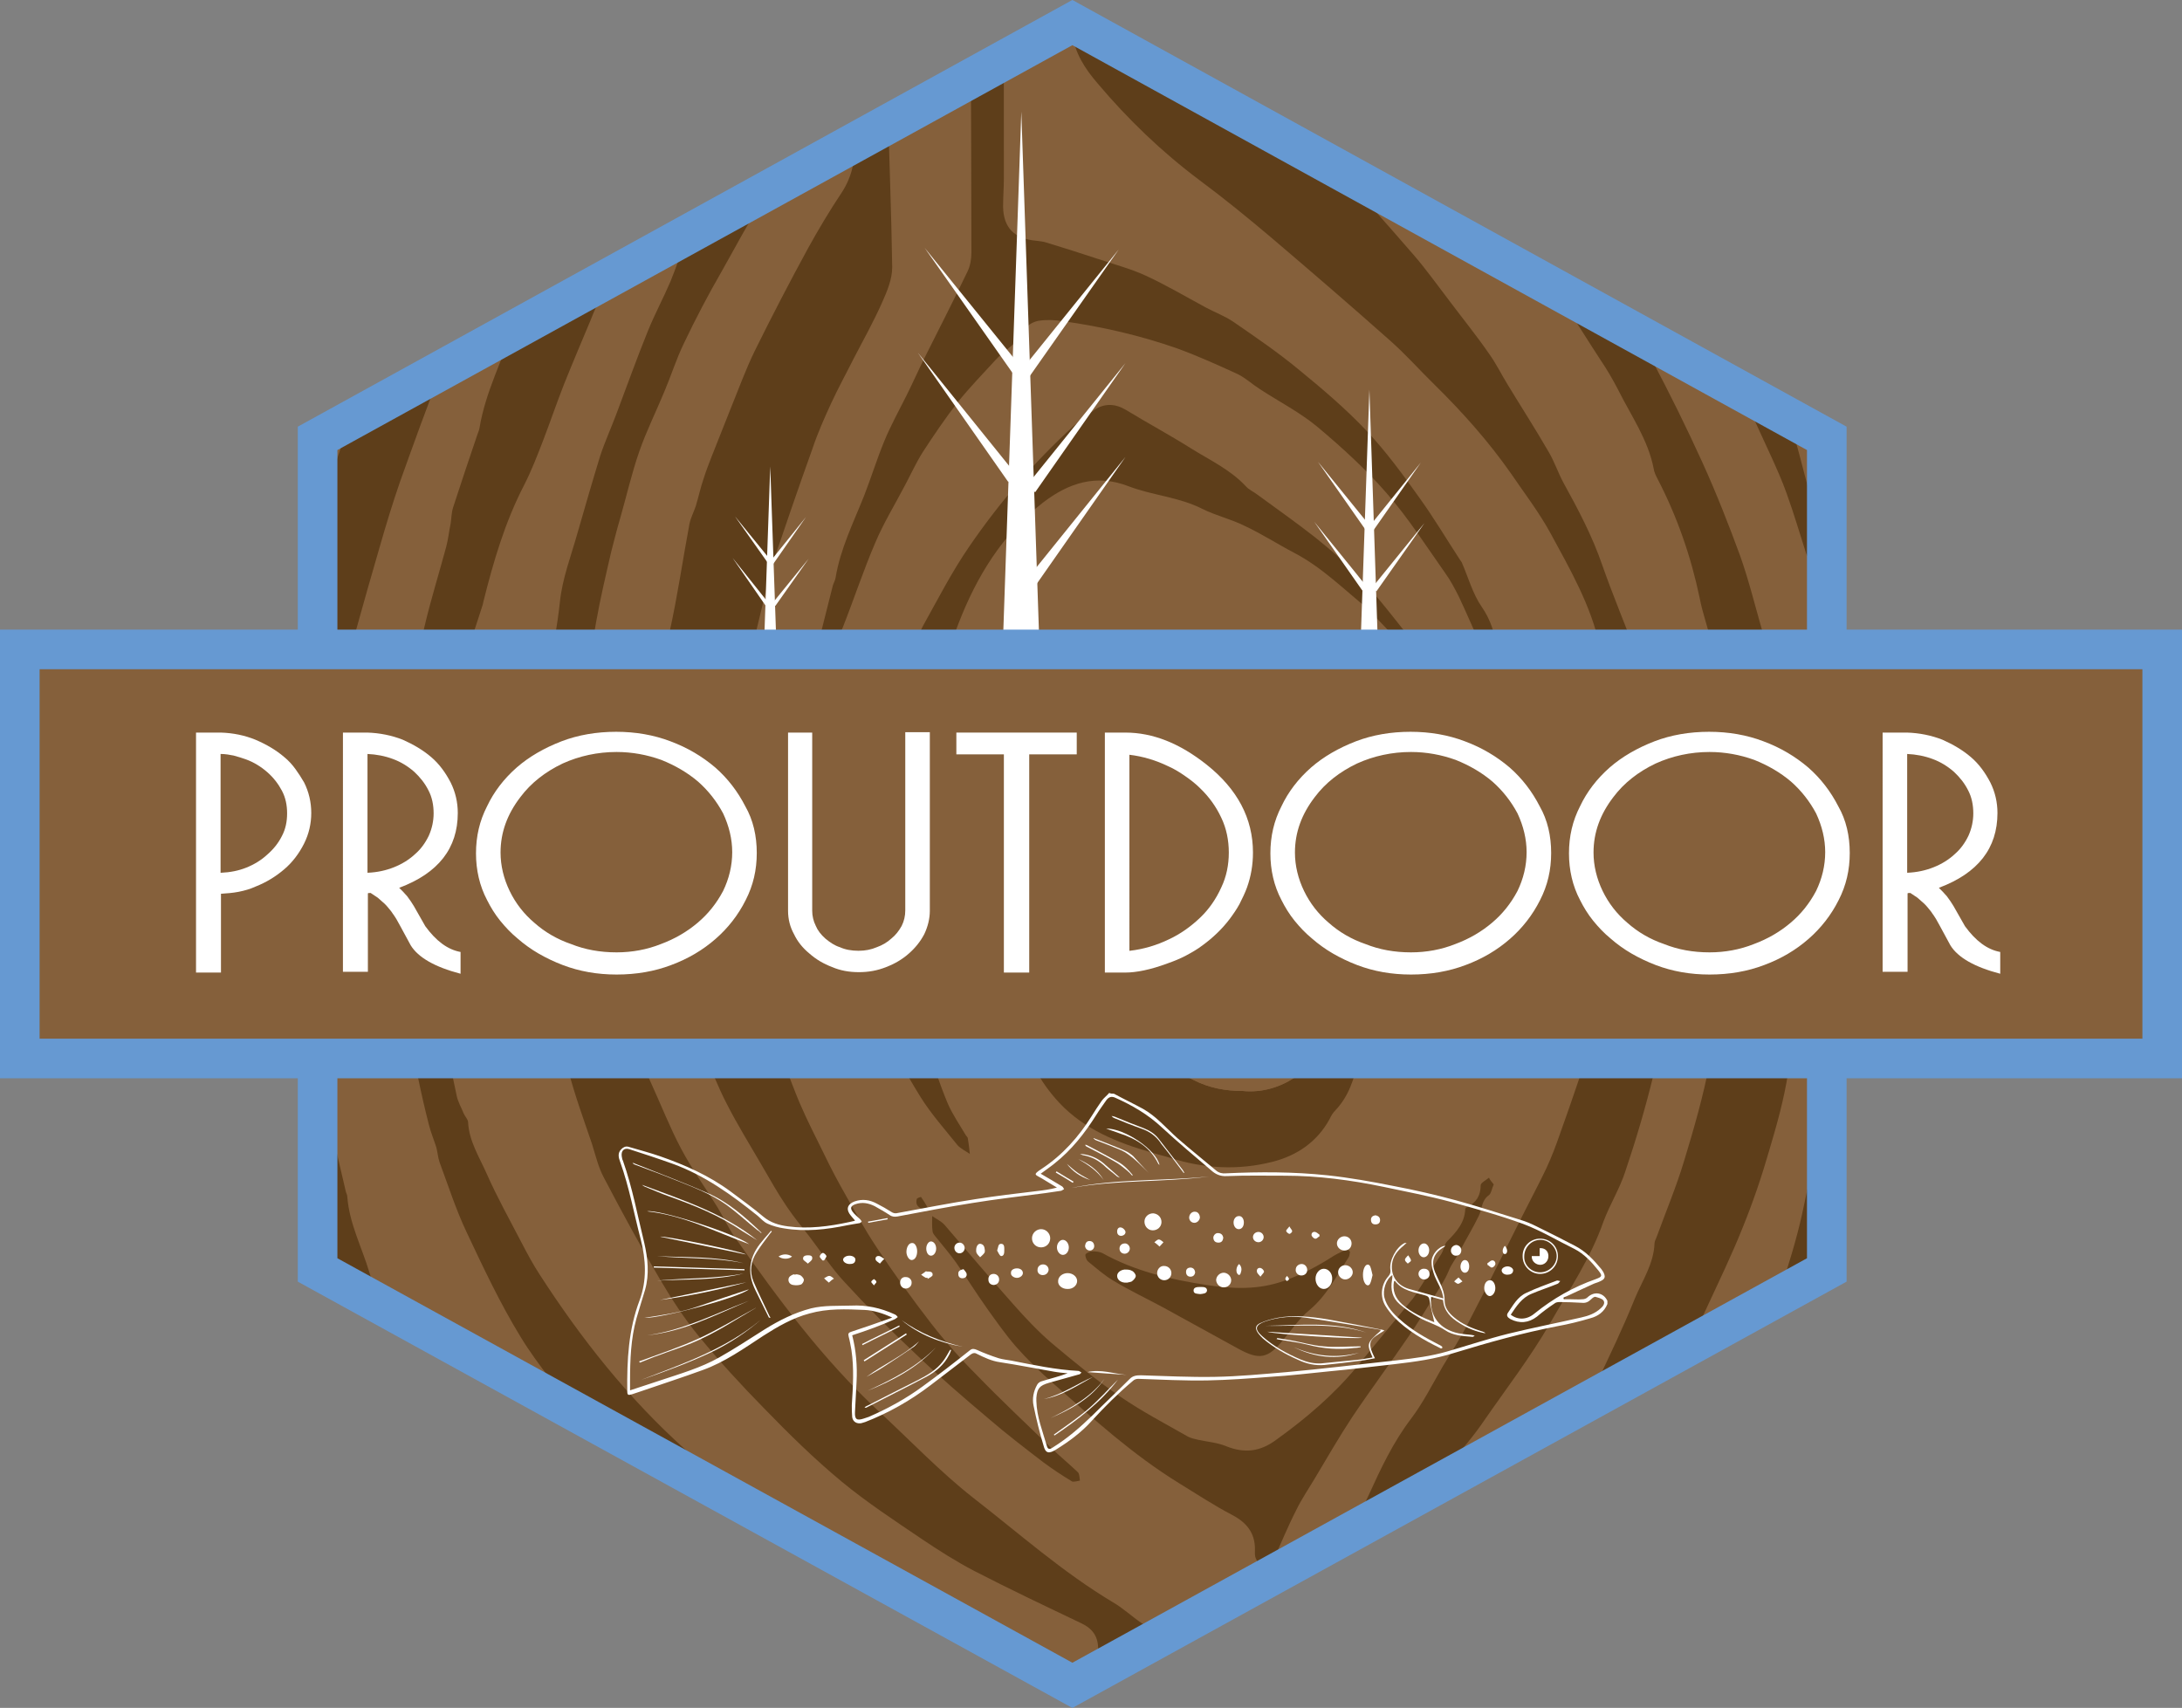 <svg xmlns="http://www.w3.org/2000/svg" xmlns:xlink="http://www.w3.org/1999/xlink" id="Capa_1" x="0px" y="0px" viewBox="0 0 551 431.3" style="enable-background:new 0 0 551 431.3;" xml:space="preserve"><rect x="0" y="0" width="551" height="431.3" fill="#808080" stroke="none"/><style type="text/css">	.st0{clip-path:url(#SVGID_2_);}	.st1{fill:#85603B;}	.st2{fill:#5E3E1A;}	.st3{fill:#FFFFFF;}	.st4{fill:#85603B;stroke:#6699D2;stroke-width:10;stroke-miterlimit:10;}</style><g>	<g>		<defs>			<polygon id="SVGID_1_" points="80.2,110.7 80.2,320.7 270.8,425.6 461.3,320.7 461.3,110.7 270.8,5.7    "></polygon>		</defs>		<use xlink:href="#SVGID_1_" style="overflow:visible;fill:#85603B;"></use>		<clipPath id="SVGID_2_">			<use xlink:href="#SVGID_1_" style="overflow:visible;"></use>		</clipPath>		<g id="pkTxKe_1_" class="st0">			<g>				<path class="st1" d="M197.5-7.3c5.8,0,11.6,0,17.3,0c0,0.8,0,1.6,0,2.4c0.4,13.5,0.7,27.1,1.1,40.6c0.2,4.7-0.6,9-3.3,13     c-3,4.5-5.8,9.1-8.4,13.9c-4.6,8.6-9.2,17.2-13.5,26c-2.3,4.7-4.1,9.7-6.1,14.6c-1.6,4-3.2,8.1-4.8,12.1c-0.7,1.8-1.4,3.7-2,5.5     c-0.7,2.3-1.3,4.7-2,7c-0.5,1.5-1.3,2.9-1.6,4.5c-1.7,9-3,18.2-5,27.2c-2.1,9.1-3.6,18.3-3.5,27.6c0.1,11,0.4,22,0.7,33.1     c0.1,3.2,0.5,6.5,1.2,9.6c2,8.3,4.1,16.5,6.3,24.7c1,3.6,2.3,7.2,3.8,10.7c1.9,4.6,3.7,9.2,6,13.7c2.6,5.2,5.7,10.1,8.6,15.1     c2.1,3.6,4.1,7.1,6.4,10.6c1.8,2.7,3.9,5.2,5.9,7.8c2.9,3.8,5.5,7.8,8.8,11.4c5.7,6.1,11.5,12.1,17.6,17.8     c6.1,5.8,12.4,11.2,18.8,16.7c4.5,3.8,9.2,7.4,13.8,11c2.3,1.7,4.7,3.3,7.2,4.8c0.4,0.3,1.3-0.1,2-0.2c-0.2-0.7-0.1-1.6-0.5-2.1     c-2.2-2.1-4.5-4-6.7-6.1c-6.3-6.1-12.7-12.1-18.8-18.4c-4-4.1-8-8.4-11.5-13c-4.8-6.2-9.3-12.6-13.7-19.1     c-3.4-5.1-6.3-10.5-9.3-15.8c-2-3.6-3.8-7.3-5.6-11c-2.1-4.3-4.1-8.5-5.9-12.9c-2-5-3.8-10-5.3-15.2c-2-6.9-3.7-14-5.5-21     c-0.1-0.5-0.1-1.1-0.1-1.6c-0.3-2.8-0.7-5.6-1.1-8.4c-0.7-5.5-1.7-11.1-1.9-16.6c-0.3-8.8-0.1-17.6,0.1-26.4     c0.1-3.5,0.8-7,1.4-10.5c0.5-3.3,1.1-6.7,1.7-10c0.4-2.3,0.6-4.7,1.1-7c0.8-3.8,1.8-7.5,2.7-11.2c0.3-1.5,0.5-3,1-4.4     c3.4-10,6.8-20,10.4-30c1.4-3.9,3-7.6,4.7-11.4c1.8-3.9,3.8-7.6,5.8-11.5c2.3-4.6,4.9-9.1,7-13.8c1.3-2.8,2.6-6,2.6-9     c-0.1-14-0.7-28-1.1-42c-0.3-10.9-0.4-21.9-0.5-32.8c6.9,0,13.9,0,20.8,0c0.1,4.4,0.4,8.8,0.4,13.2c0.1,19.4,0.2,38.8,0.2,58.1     c0,1.6-0.3,3.4-1,4.8c-3.5,7.3-7.2,14.5-10.8,21.7c-1.6,3.2-3.1,6.4-4.6,9.6c-1.9,3.8-3.9,7.6-5.6,11.5     c-1.9,4.5-3.3,9.2-5.1,13.8c-2.7,6.8-6,13.4-7.2,20.7c-0.1,0.7-0.5,1.3-0.7,2c-1,4-2,7.9-3,11.9c-0.5,1.7-1.2,3.4-1.6,5.1     c-0.6,3-1,6-1.2,9c0,0.7,1,1.4,1.5,2.1c0.6-0.7,1.6-1.3,1.8-2c0.5-2,0.6-4,1-6c0.2-1.2,0.7-2.4,1.2-3.6c0.9-2,2.1-3.9,2.8-5.9     c2.8-7.1,5.2-14.4,8.2-21.4c2.1-5,5-9.7,7.5-14.5c1.5-2.8,2.8-5.7,4.5-8.4c2.8-4.3,5.7-8.6,8.9-12.7c2.9-3.7,6.2-7.1,9.4-10.5     c2.5-2.8,6.2-4.5,7.8-8.1c0.4-0.9,2-1.7,3.2-1.9c2-0.3,4.1-0.2,6.1,0.1c9.9,1.4,19.5,3.7,28.9,6.9c5.2,1.8,10.3,4.1,15.3,6.5     c2,0.9,3.7,2.5,5.6,3.8c4.9,3.2,10.2,5.9,14.6,9.6c6.2,5.2,12.2,10.7,17.4,16.7c5.5,6.3,10,13.4,14.8,20.2     c1.3,1.9,2.4,3.9,3.4,5.9c1.7,3.6,3.3,7.2,4.9,10.9c0.1,0.1,0.1,0.3,0.3,0.4c2.8,1.8,3.3,4.7,4,7.5c0.2,0.7,1,1.2,1.6,1.9     c0.4-0.7,1.2-1.5,1-2.1c-0.6-2-1.9-3.8-2.2-5.8c-0.6-3.7-1.6-7-3.8-10.2c-2.2-3.3-3.4-7.4-5-11.1c-0.1-0.3-0.3-0.5-0.5-0.8     c-3.4-5.2-6.5-10.6-10.2-15.6c-4.3-5.9-8.5-11.8-13.5-17.1c-5.3-5.6-11.2-10.6-17.2-15.5c-5.2-4.2-10.7-8-16.3-11.9     c-2.2-1.5-4.8-2.5-7.1-3.7c-5-2.7-9.9-5.6-15.1-8c-3.9-1.8-8.2-3-12.3-4.3c-4.2-1.4-8.4-2.7-12.6-4c-0.9-0.3-1.8-0.4-2.7-0.5     c-5.5-0.6-8.2-3.3-8.4-8.6c-0.1-2.4,0.2-4.9,0.2-7.3c0-17.4-0.1-34.8-0.1-52.2c4.8,0,9.6,0,14.4,0c1,5.2,2.3,10.3,2.9,15.5     c0.6,5.2,3.4,9.3,6.5,13c7.6,9,16.1,17.2,25.7,24.4c6.2,4.6,12.2,9.4,18,14.4c10.1,8.6,20.1,17.2,30,26c4,3.6,7.6,7.6,11.5,11.4     c7.1,6.9,13.6,14.1,19.1,22.2c3.4,5,7.2,9.8,10,15.1c5,9.2,10.2,18.3,12.5,28.7c1.5,6.9,3.9,13.7,4.8,20.7     c2.5,19.1,2.6,38.1-2.1,57c-0.2,0.9-0.1,1.9-0.3,2.8c-0.3,2.2-0.6,4.4-1.1,6.5c-0.9,3.7-1.8,7.3-2.9,11c-1.2,4-2.5,8-3.9,11.9     c-1.5,4.4-3,8.8-4.6,13.2c-1,2.9-2.1,5.8-3.4,8.6c-1.9,4-4,7.9-6,11.9c-4.6,9-9,18.1-13.7,27.1c-2,3.8-4.3,7.4-6.5,11.1     c-2.6,4.4-4.9,9.1-8,13.2c-4.5,6-7.6,12.5-10.6,19.1c-1.5,3.2-3.1,6.4-4.5,9.7c-2.2,5.2-4.5,10.5-6.3,15.8     c-1.9,5.6-3.5,11.3-4.9,17c-1,3.9-2,7.8-2.3,11.7c-0.4,5.3-0.1,10.7-0.1,16c-2.8,0-5.6,0-8.4,0c-1-4.8-1.8-9.6-2.9-14.3     c-0.2-1-1.1-1.9-1.9-2.7c-1.4-1.3-2.8-0.9-3.3,0.8c-0.3,0.9-0.4,1.9-0.3,2.8c0.3,4.5,0.7,8.9,1.1,13.4c-4.5,0-8.9,0-13.4,0     c0.2-8.9,0.2-17.8,0.7-26.6c0.2-2.9-0.3-4.9-2.8-6.4c-2.7-1.6-5.6-3-8.2-4.7c-2.5-1.6-4.7-3.7-7.3-5.3     c-12.8-7.6-23.8-17.4-35.3-26.4c-8.5-6.7-16-14.6-23.9-21.9c-14.1-13-25.3-28.3-36.2-43.8c-1.7-2.4-2.9-5.1-4.4-7.6     c-3-4.9-6.4-9.7-9.2-14.8c-2.8-5.3-5.1-10.9-7.5-16.4c-1.4-3-2.9-6-3.9-9.1c-2.6-7.9-4.9-15.8-7.2-23.8     c-0.4-1.4-0.5-2.8-0.8-4.2c-0.6-3.4-1.2-6.8-1.8-10.2c-0.4-2.3-1.2-4.6-1.3-7c-0.4-14.6-0.7-29.1-0.8-43.7     c-0.1-12.4,2.9-24.5,5.7-36.6c0.6-2.8,1.4-5.5,2.2-8.2c1.6-5.6,2.9-11.3,4.8-16.8c1.8-5.2,4.3-10.2,6.4-15.3     c1.7-4,3-8.2,4.9-12.1c3-6.1,6.2-12.1,9.5-18.1c4.4-7.7,8.3-15.6,13.7-22.6c4.1-5.2,5-10.1,4.4-16.3     C198.8,17.4,198.3,5.1,197.5-7.3z M345.1,246.2c-0.2,0-0.4,0-0.6,0c0-2.3,0.2-4.6,0-6.8c-0.6-7.4-0.9-14.9-3.6-22.1     c-1.7-4.4-2.8-9-4.2-13.5c-1.6-5-2.9-10.2-4.8-15.1c-1.1-3.1-2.9-5.9-4.6-8.8c-1.8-3.1-3.8-6-5.7-9c-3.6-5.6-8.5-9.7-15.6-9     c-9,0.9-18,1.4-26.7,5.2c-10.6,4.7-18.2,11.8-23.6,21.5c-3.5,6.4-4.6,13.5-5.8,20.4c-1.2,7.1-0.8,14.5-0.2,21.6     c0.6,7,1.8,14.1,3.8,20.9c1.8,6.2,4.8,12.2,7.8,18.1c1.6,3.2,3.8,6.3,6.3,9c6.3,6.7,14.7,10.1,23.5,12.6c1.5,0.4,3,0.8,4.5,1.3     c8.5,2.7,17.2,3.2,25.8,1c6.3-1.6,11.3-5.1,14.4-10.7c0.5-0.8,1-1.7,1.6-2.4c3.3-3.5,4.8-8.1,5.6-12.3     C344.4,260.9,344.5,253.5,345.1,246.2z M357.7,165.1c0.2-0.2,0.4-0.3,0.6-0.5c-0.4-1-0.6-2-1.3-2.8c-4.3-5.3-8.5-10.8-13.1-15.9     c-3.5-3.8-7.5-7.2-11.6-10.5c-4.7-3.8-9.7-7.3-14.6-10.8c-1-0.7-2.2-1.3-2.9-2.1c-3.9-4.2-9.1-6.6-13.9-9.6     c-5.4-3.4-10.9-6.5-16.4-9.7c-2.7-1.6-5.4-1.7-7.9,0c-1.8,1.3-3.6,2.5-5.2,4c-10.1,9.2-18.9,19.5-26.5,30.6     c-4.4,6.4-7.9,13.4-11.7,20.1c-1.5,2.7-2.6,5.6-3.8,8.4c-2.3,5.1-5,10.1-6.6,15.4c-2.1,7.2-3.6,14.6-4.6,21.9     c-1,7.5-1.9,15.3-1.4,22.8c0.6,9.8,1.9,19.6,5.2,29c2.6,7.6,6.5,14.6,10.7,21.4c2.6,4.3,6.1,8.1,9.3,12.1c0.8,0.9,2,1.5,3.1,2.2     c-0.2-1.3-0.3-2.6-0.5-3.9c0-0.3-0.4-0.5-0.5-0.8c-1.5-2.7-3.4-5.2-4.6-8.1c-2.1-5-3.7-10.2-5.6-15.3c-3.6-9.7-4.7-19.8-4.9-30     c-0.2-10.1,0.3-20.1,1-30.2c0.3-5.2,1-10.4,2.4-15.4c2.9-10.2,6-20.4,9.9-30.4c4.6-11.6,11-22.4,21.3-30.4     c6.4-4.9,13.4-7.3,21.6-4.1c6.1,2.4,12.7,2.8,18.6,5.7c3.4,1.7,7.2,2.6,10.7,4.3c4.3,2.1,8.3,4.6,12.5,6.8     c7.1,3.8,12.6,9.4,18.7,14.2c0.2,0.1,0.3,0.4,0.5,0.6c3.2,3.4,6.4,6.7,9.6,10C356.1,164.8,357,164.9,357.7,165.1z M377.2,299.1     c-0.5-0.6-1-1.2-1.5-1.8c-0.7,0.6-2.1,1.3-2.1,1.9c0,2.6-1.1,4.3-3.4,5.5c-0.2,0.1-0.4,0.4-0.5,0.5c-0.1,3.4-2.1,5.8-4.5,8.1     c-0.8,0.8-0.9,2.2-1.5,3.2c-2.2,3.6-4.4,7.1-6.7,10.6c-0.3,0.5-0.6,0.9-1,1.3c-4.6,5.6-9.2,11.1-13.7,16.7     c-5.8,7.1-12.7,12.9-20.2,18.3c-4.2,3-8.1,3.6-12.8,1.7c-2.2-0.9-4.6-1-7-1.6c-0.9-0.2-1.8-0.4-2.6-0.8     c-5.7-3.3-11.7-6.4-17.1-10.1c-6-4.2-11.7-8.8-17.3-13.5c-3.5-3-6.6-6.4-9.7-9.8c-5.9-6.6-11.5-13.5-17.4-20.1     c-0.8-0.9-2.1-1.5-3.1-2.2c0,1.3,0,2.6,0.1,3.9c0.1,0.6,0.6,1.1,1,1.6c1.6,2.1,3.4,4,4.9,6.2c2.7,3.8,5.2,7.8,7.9,11.7     c2.3,3.2,4.6,6.5,7.2,9.5c2.9,3.3,6.1,6.4,9.4,9.3c10.2,9,20.2,18,31.9,25.3c4.4,2.7,8.8,5.5,13.4,8c3.7,2,5.8,4.6,5.7,8.6     c0,0.8,0,1.6,0.2,2.3c0.5,1.3,1.3,2.5,2,3.8c0.9-1.1,1.9-2.2,2.5-3.4c2-4.1,3.7-8.4,5.7-12.5c1.4-2.8,3.2-5.5,4.8-8.2     c3.1-5.1,6.1-10.4,9.4-15.4c4.6-7,9.6-13.7,14.4-20.6c2.1-3.1,4-6.2,6-9.4c1.4-2.2,2.9-4.4,3.9-6.8c0.7-1.8,1.9-3.2,2.7-4.8     c1.6-3,3.4-6,4.9-9.1c0.9-1.7,0.6-3.9,2.6-5.3C376.6,301.3,376.7,300.2,377.2,299.1z M340.9,316.1c-0.2-0.2-0.4-0.4-0.5-0.6     c-1.2,0.6-2.4,1.1-3.5,1.8c-3.9,2.5-7.8,4.6-12.3,6.2c-6.6,2.4-13.2,2.1-19.7,1.1c-9.2-1.3-18.2-3.5-26.4-8.1     c-0.7-0.4-1.6-0.5-2.4-0.4c-0.7,0-1.6,0.4-1.8,0.8c-0.2,0.5,0.2,1.4,0.7,1.8c2.1,1.7,4.2,3.6,6.5,4.9c4,2.3,8.2,4.4,12.3,6.6     c6.4,3.5,12.7,7,19.1,10.5c5.3,2.9,7.6,2.4,11.3-2.2c2.1-2.6,4.1-5.4,6.7-7.6c4.4-3.7,6.8-8.6,9.8-13.2     C340.8,317.2,340.7,316.6,340.9,316.1z M381.8,182.7c0.4,0,0.8,0,1.2-0.1c1.1-1.8,1.6-3.8,0.5-5.8c-0.3-0.5-1-1-1.5-0.9     c-0.4,0-1.1,0.9-1,1.3C381.1,179,381.5,180.9,381.8,182.7z M233.3,305.4c0.3-0.2,0.7-0.3,1-0.5c-0.6-0.9-1.1-1.8-1.7-2.7     c0,0-1,0.3-1.1,0.5C231.1,304.3,232,305,233.3,305.4z"></path>				<path class="st1" d="M423.8,447.5c-6.8,0-13.5,0-20.3,0c-0.3-0.9-0.4-1.9-0.8-2.7c-1.7-3.4-1.5-6.7-0.1-10.1     c0.3-0.8,0.6-1.6,0.7-2.5c1.1-6.3,3.7-11.9,7-17.4c5.1-8.7,11.7-16.3,18.3-23.9c1.1-1.3,2.3-2.5,3.6-3.6     c5.5-4.8,11.1-9.3,16.4-14.3c5.9-5.6,12.1-10.9,16.2-18.3c2.6-4.7,5.1-9.4,6.2-14.5c3.1-15.6,3-31.3,2.5-47.1     c-0.4-14.2-1.4-28.5-2.2-42.7c-0.2-3.1-0.5-6.1-0.9-9.2c-0.1-0.9-0.7-1.7-1.1-2.5c-0.3,0-0.5,0.1-0.8,0.1     c-0.3,0.8-0.7,1.5-0.9,2.3c-0.5,3.2-1.3,6.4-1.3,9.6c0.2,10.3-2.6,20.1-4.2,30.1c-0.1,0.9-0.7,1.8-1,2.7     c-1.1,3.2-2.5,6.3-3.3,9.6c-1.5,6-2.4,12.2-4.1,18.2c-1.9,6.9-4.1,13.7-6.3,20.5c-1.3,4.1-2.5,8.2-4.3,12.1     c-3,6.7-6.3,13.3-9.7,19.8c-4.3,8.4-9.1,16.6-15.7,23.6c-3,3.2-5.7,6.7-8.8,9.8c-2.4,2.4-5.2,4.6-8,6.6     c-4.7,3.4-7.5,7.3-8.4,13.2c-1.6,10.3-1.5,20.4,0.4,30.5c-5.4,0-10.9,0-16.3,0c-0.7-3.4-1.8-6.7-1.9-10.1     c-0.4-11.1,3.9-21.3,7.2-31.6c0.1-0.3,0.3-0.6,0.5-0.8c2.4-4.3,4.7-8.6,7.3-12.7c5.1-8,10.4-15.9,15.8-23.6     c2.2-3.1,5.5-5.5,7.6-8.7c4.7-7,9.1-14.2,13.5-21.4c1.7-2.8,3.1-5.9,4.5-8.9c3.1-6.7,6.3-13.3,9-20.1c2.5-6.4,4.7-12.9,6.7-19.5     c1.9-6.3,3.6-12.8,4.7-19.3c1.4-8.8,2.3-17.7,2.8-26.5c0.5-9.3,0.9-18.7,0.4-28c-0.6-10.7-1.6-21.4-3.5-31.9     c-1.5-8.1-1.9-16.4-5.8-24c-0.2-0.4-0.2-0.9-0.4-1.4c-1.8-6.3-3.4-12.8-5.6-19c-2.8-7.9-6-15.8-9.5-23.5     c-4-8.8-8.3-17.5-12.8-26c-3.7-7.1-7.9-14-12.1-20.8c-4.4-7.1-9-14.2-13.8-21.1c-4-5.8-8.3-11.5-12.8-17.1     c-7.1-8.8-14.5-17.5-21.8-26.3C353.4,1,350-3.2,346.6-7.3c8.6,0,17.2,0,25.8,0c1.4,1.6,2.9,3.2,4.2,4.9     c3.9,5.1,7.7,10.2,11.5,15.3c1.3,1.7,2.7,3.2,3.9,4.9c4,5.9,7.9,11.9,11.9,17.9c3.4,5,7,9.9,10.1,15.1     c4.3,7.1,8.3,14.3,12.4,21.5c1.4,2.5,2.5,5.1,3.8,7.6c2,3.8,4.3,7.5,6.3,11.4c1.9,3.8,3.4,7.7,5.1,11.5c1.8,4,3.7,7.9,5.4,11.9     c1.5,3.3,3,6.6,4.2,10c1.8,5,3.2,10,4.9,15.1c0.2,0.6,0.7,1.1,0.9,1.7c0.6,1.7,1.2,3.4,1.7,5.1c0.6,2.2,1,4.4,1.7,6.6     c0.2,0.5,1.1,0.9,1.7,1c0.3,0,1-0.9,1-1.4c-0.1-3.1,0.2-6.3-0.6-9.3c-1.6-6.3-3.7-12.5-5.5-18.8c-1.8-6.4-3.2-12.9-5.4-19.1     c-3.9-11.2-8.3-22.2-12.6-33.2c-0.9-2.3-1.6-4.6-2.7-6.9c-2.1-4.3-4.3-8.6-6.4-12.9c-2.9-5.9-5.7-11.9-8.5-17.8     c-1.6-3.2-3.1-6.4-4.9-9.5c-5.3-8.9-10.8-17.8-16.3-26.7c-1.2-2-2.7-3.9-4.1-5.9c8.1,0,16.2,0,24.3,0c4.8,8,9.7,16,14.5,24.1     c1.8,3.1,3.7,6.1,5.4,9.3c2,3.8,3.8,7.8,5.8,11.7c1.7,3.2,3.6,6.4,5.2,9.6c1.1,2.2,1.8,4.5,2.8,6.7c1.3,2.7,2.9,5.3,4,8.1     c2.9,6.9,5.6,13.9,8.3,20.9c1.6,4.1,2.7,8.3,4.7,12.2c1.8,3.5,3,7.1,3.6,10.9c0.1,0.7,0.4,1.4,0.6,2c2.3,6.9,4.6,13.8,6.9,20.6     c0.3,0.8,0.7,1.6,1,2.4c0,74.8,0,149.7,0,224.5c-4.4,4.5-8.8,8.9-13.2,13.4c-2.3,2.3-4.6,4.5-6.7,6.9c-4.5,5.3-9,10.6-13.3,16.1     c-4.7,6-9.5,12.1-13.7,18.4c-3.7,5.5-6.6,11.3-8.9,17.5C425,434.5,424.1,440.9,423.8,447.5z M464.1,169.5c0.3,0,0.6,0,1,0     c1.4-1.4,1.7-7.8,0.3-9.2c-0.2-0.2-0.8-0.5-1-0.4c-0.3,0.1-0.7,0.6-0.7,0.9C463.7,163.7,463.9,166.6,464.1,169.5z"></path>				<path class="st1" d="M250,447.5c-7.8,0-15.5,0-23.3,0c-1-1.4-2-2.9-3.1-4.3c-0.7-0.9-1.7-1.8-2.7-2.3c-3.2-1.4-6.6-2.4-9.8-3.8     c-7.3-3.3-14.6-6.7-21.8-10.3c-5-2.5-10-5.2-14.9-7.9c-2.1-1.1-3.9-2.6-5.8-3.9c-3-2-6.1-3.7-8.9-5.9     c-5.4-4.2-10.8-8.5-15.9-13.2c-5.9-5.5-12-10.9-17.1-17.1c-6.5-7.7-12.9-15.5-17.7-24.4c-1.7-3.1-3.7-5.9-5.2-9.1     c-1.7-3.5-3-7.1-4.5-10.6c-0.2-0.4-0.4-0.7-0.6-1c-1.9-4.1-4.4-8.1-5.6-12.5c-1.8-6.4-5-12.5-5.6-19.2c0-0.5-0.3-0.9-0.4-1.4     c-0.7-3-1.4-6-2.1-9c-0.8-3.5-1.7-7.1-2.4-10.6c-0.5-2.5-0.7-5-1-7.5c-0.2-1.8-0.1-3.6-0.2-5.4c-0.5-7.6-1.4-15.2-1.5-22.9     c-0.2-18.8,0.8-37.6,4.5-56.2c0.8-3.9,0.3-8.2,1.7-11.9c1.7-4.7,2.6-9.4,2.9-14.3c0.1-1.4,0.4-2.8,0.8-4.2     c1.9-6.8,3.8-13.6,5.8-20.4c1.6-5.6,3.3-11.2,5.2-16.7c3.3-9.5,6.7-18.9,10.5-28.3c2.5-6.4,5.8-12.5,8.6-18.8     c2.3-5.3,4.3-10.7,6.4-16c0.6-1.6,1.3-3.2,1.9-4.8c0.5-1.3,1.2-2.6,1.7-3.9c1.6-4.9,4.2-9.6,4.5-14.8c0-0.2,0.2-0.4,0.3-0.7     c0.9-3.2,1.8-6.3,2.6-9.5c0.4-1.8,0.6-3.6,0.9-5.4c1.9-8.9,3.8-17.9,5.6-26.8c6.4,0,12.9,0,19.3,0c-0.6,4.3-1.2,8.5-1.8,12.8     c-1.2,8.7-4.4,16.8-8.1,24.7c-4.6,9.8-9.5,19.5-14.1,29.3c-3.4,7.5-6.9,15-9.6,22.7c-3,8.5-7.3,16.7-8.7,25.7     c-0.1,0.5-0.3,1.1-0.5,1.6c-2.1,6.2-4.2,12.4-6.2,18.6c-0.4,1.3-0.4,2.6-0.6,4c-0.3,1.9-0.5,3.9-1.1,5.8     c-1.8,6.8-4,13.4-5.5,20.2c-1.5,6.4-2.6,12.8-3.4,19.3c-0.9,7.9-1.4,15.8-1.9,23.8c-1.4,23.8-1.5,47.5,3.7,71     c0.9,3.9,1.7,7.8,2.7,11.7c0.5,2,1.3,3.9,1.9,5.8c0.4,1.2,0.4,2.5,0.8,3.7c2.2,5.9,4.1,11.9,6.8,17.6c4.2,9,8.4,18,13.6,26.4     c4.6,7.6,10.7,14.3,15.8,21.7c5.8,8.3,12.8,15.4,20.5,21.9c7.7,6.5,15.3,13.1,24,18.5c2.6,1.6,4.9,3.7,7.6,5.2     c7.5,4.1,15,8.2,22.7,12c5,2.5,10.3,4.5,15.5,6.5c2.1,0.8,3.4,1.8,4.5,3.7C245.5,433.5,247.6,440.5,250,447.5z"></path>				<path class="st1" d="M282.2,447.5c-7.1,0-14.2,0-21.3,0c-2.2-6.4-4.6-12.6-6.3-19.1c-0.9-3.6-2-6.4-6.2-7.2     c-0.4-0.1-0.7-0.4-1.1-0.6c-5.8-3.5-11.6-6.8-17.3-10.4c-5.8-3.6-11.5-7.3-17-11.2c-4.9-3.4-9.7-6.8-14.2-10.6     c-8.7-7.3-17.4-14.7-25.8-22.3c-14.5-13-26.4-28.1-36.8-44.2c-1.7-2.6-3.2-5.3-4.6-8.1c-3-5.8-6.2-11.5-8.8-17.4     c-1.8-4.2-4.5-8.2-4.7-13.1c0-0.7-0.8-1.4-1.1-2.1c-0.7-1.5-1.5-3-1.8-4.6c-1.3-6.3-2.8-12.6-3.6-19c-1.3-10-2.7-20-2.9-30.1     c-0.2-15.6,2.2-31.1,5.3-46.4c0.8-3.8,1.4-7.6,2.4-11.3c1.6-5.7,3.6-11.4,5.4-17.1c0.1-0.3,0.1-0.6,0.2-0.9     c2.5-10,5.4-19.9,10.2-29.2c1.9-3.7,3.4-7.7,4.9-11.5c1.8-4.6,3.4-9.3,5.2-14c2.2-5.5,4.5-10.9,6.8-16.4     c0.3-0.7,0.6-1.5,0.9-2.2c2.1-4.6,4.2-9.2,6.2-13.8c1.7-3.8,3.3-7.7,4.9-11.6c2-4.9,4-9.9,6-14.8c0.2-0.5,0.2-1.1,0.4-1.6     c0.4-1.5,0.8-3,1.2-4.6c2-7.5,4.2-15,5.9-22.6c1.2-5.5,1.7-11.2,2.5-16.8c4.3,0,8.6,0,12.9,0c-0.8,6.3-1.7,12.6-2.4,18.9     c-0.4,3.1-0.5,6.2-0.7,9.3c-0.2,3.4,0.2,7.1-0.9,10.2c-1.5,4.5-4.2,8.5-6.1,12.9c-2.2,5-4.3,10-6.3,15.1c-1.6,4-2.8,8-4.5,12     c-1.8,4.2-4,8.3-5.7,12.5c-2.8,6.9-5.2,13.9-7.9,20.8c-1.3,3.5-3,7-4.1,10.6c-2.1,6.5-4,13.1-5.8,19.7     c-1.6,5.7-3.8,11.4-4.4,17.2c-1.3,12.1-4.6,23.9-5.1,36.2c-0.6,13.9-1.2,27.7,0,41.5c0.4,5.2,0.6,10.6,1.6,15.7     c1.6,8.4,3.5,16.7,5.6,24.9c1.7,6.3,4,12.5,6,18.7c0.9,2.8,1.6,5.8,3,8.5c4.5,8.5,9.1,17.1,14,25.4c3,5.1,6.4,10.2,10.1,14.8     c5.1,6.2,10.6,12.3,16.3,18c6.3,6.4,12.8,12.8,19.7,18.6c6.3,5.2,13.3,9.8,20.1,14.4c4.3,2.9,8.7,5.7,13.3,8.1     c8.9,4.6,18,8.8,27,13.2c2.9,1.4,4.4,3.5,4.3,6.8C276.8,427.2,277.7,437.6,282.2,447.5z"></path>				<path class="st1" d="M365.4,447.5c-8.9,0-17.8,0-26.7,0c-0.2-1.2-0.5-2.5-0.7-3.7c-1.5-9.7,1.4-18.9,3.6-28.2     c1.3-5.4,3.4-10.7,5.5-15.8c2.7-6.5,5.7-12.8,8.6-19.2c0.2-0.3,0.5-0.6,0.7-0.9c6.5-6.7,13.4-13.3,18.6-21.1     c5.6-8.2,11.7-16,16.6-24.5c4.8-8.4,10.2-16.5,13.5-25.7c1.5-4.3,4-8.3,5.5-12.6c2.6-8,5.1-16.1,7.1-24.3     c1.5-6.3,2.1-12.9,3.2-19.3c2.2-13.2,1.8-26.5,1.5-39.8c0-1-0.2-2-0.4-3c-1-6.4-2-12.7-3.1-19.1c-0.7-4-1.3-8.1-2.1-12.1     c-0.5-2.7-1.4-5.3-2.1-8c-0.4-1.5-0.6-3.1-1.1-4.6c-2.9-7.7-6.1-15.3-8.8-23c-2.5-7.3-6.1-14-9.8-20.8c-1.4-2.6-2.3-5.4-3.8-7.9     c-3.3-5.7-6.9-11.3-10.3-16.9c-1.6-2.6-2.9-5.3-4.7-7.8c-3.2-4.5-6.6-8.8-9.9-13.2c-3-3.9-5.9-8-9.1-11.7     c-7.1-8.2-14.3-16.3-21.6-24.3c-5.3-5.8-10.6-11.5-16.2-16.9c-7.6-7.4-15.5-14.3-23.1-21.7c-2.7-2.6-4.7-5.8-7-8.8     c7.1,0,14.2,0,21.3,0c3.3,3,6.8,5.5,10.7,7.9c5.5,3.4,10.5,7.6,15.4,11.7c6.5,5.5,12.8,11.3,19.2,17     c11.8,10.7,21.8,22.8,31.4,35.2c6.3,8.2,11.6,17.2,17.3,25.8c1.7,2.5,3.2,5.1,4.6,7.8c3.3,6.5,7.6,12.6,8.9,19.8     c0.2,0.8,0.5,1.7,0.9,2.4c4.9,9.6,8.5,19.7,10.7,30.2c0.8,3.8,2.1,7.4,2.9,11.2c1.1,5.1,2.2,10.2,2.7,15.3     c1.2,11.6,2.5,23.2,2.9,34.8c0.3,8.5-0.5,17-1.4,25.4c-1.1,10.3-2.6,20.6-4.6,30.8c-1.7,8.4-4.1,16.7-6.5,24.9     c-1.9,6.4-4.5,12.6-6.8,18.8c-0.2,0.6-0.6,1.2-0.6,1.8c-0.2,5.1-3.2,9.4-5,14c-3,7.2-6.3,14.3-9.7,21.4     c-3.2,6.7-6.6,13.3-10,19.9c-3.1,5.9-6.6,11.7-9.9,17.6c-0.2,0.4-0.5,0.8-0.8,1.2c-3.3,4.9-6.7,9.7-9.7,14.7     c-3.3,5.3-6.5,10.8-9.4,16.3c-2.4,4.6-4.5,9.4-2.9,14.7c0.8,2.7,2.2,5.3,3.2,7.9C364.3,443.5,364.8,445.5,365.4,447.5z"></path>				<path class="st2" d="M289.1-7.3c2.3,2.9,4.3,6.2,7,8.8c7.6,7.4,15.5,14.4,23.1,21.7c5.6,5.4,10.9,11.1,16.2,16.9     c7.3,8,14.5,16.1,21.6,24.3c3.2,3.7,6.1,7.8,9.1,11.7c3.3,4.4,6.8,8.7,9.9,13.2c1.8,2.5,3.1,5.2,4.7,7.8     c3.4,5.6,7,11.2,10.3,16.9c1.5,2.5,2.4,5.3,3.8,7.9c3.7,6.7,7.3,13.5,9.8,20.8c2.7,7.7,5.9,15.3,8.8,23c0.6,1.5,0.7,3.1,1.1,4.6     c0.7,2.7,1.6,5.3,2.1,8c0.8,4,1.4,8.1,2.1,12.1c1,6.4,2.1,12.7,3.1,19.1c0.2,1,0.4,2,0.4,3c0.3,13.3,0.7,26.6-1.5,39.8     c-1.1,6.4-1.7,13-3.2,19.3c-2,8.2-4.4,16.3-7.1,24.3c-1.4,4.3-3.9,8.3-5.5,12.6c-3.2,9.2-8.7,17.3-13.5,25.7     c-4.9,8.5-11,16.4-16.6,24.5c-5.3,7.8-12.1,14.3-18.6,21.1c-0.3,0.3-0.6,0.6-0.7,0.9c-2.9,6.4-6,12.7-8.6,19.2     c-2.1,5.2-4.2,10.4-5.5,15.8c-2.2,9.2-5,18.5-3.6,28.2c0.2,1.2,0.5,2.5,0.7,3.7c-3.6,0-7.3,0-10.9,0c0-5.3-0.3-10.7,0.1-16     c0.3-4,1.3-7.9,2.3-11.7c1.5-5.7,3-11.4,4.9-17c1.8-5.4,4.1-10.6,6.3-15.8c1.4-3.3,3-6.5,4.5-9.7c3-6.6,6.1-13.2,10.6-19.1     c3.1-4.1,5.4-8.7,8-13.2c2.2-3.7,4.6-7.3,6.5-11.1c4.7-9,9.1-18,13.7-27.1c2-4,4.1-7.9,6-11.9c1.3-2.8,2.4-5.7,3.4-8.6     c1.6-4.4,3.1-8.8,4.6-13.2c1.3-4,2.7-7.9,3.9-11.9c1.1-3.6,2-7.3,2.9-11c0.5-2.1,0.8-4.3,1.1-6.5c0.1-0.9,0.1-1.9,0.3-2.8     c4.7-18.9,4.6-37.9,2.1-57c-0.9-7-3.3-13.7-4.8-20.7c-2.2-10.3-7.5-19.5-12.5-28.7c-2.9-5.3-6.6-10.1-10-15.1     c-5.6-8-12.1-15.3-19.1-22.2c-3.9-3.8-7.4-7.8-11.5-11.4c-9.9-8.8-19.9-17.4-30-26c-5.8-4.9-11.8-9.8-18-14.4     c-9.6-7.2-18.1-15.4-25.7-24.4c-3.2-3.7-5.9-7.8-6.5-13c-0.6-5.2-1.9-10.3-2.9-15.5C274.9-7.3,282-7.3,289.1-7.3z"></path>				<path class="st2" d="M144-7.3c-1.9,8.9-3.8,17.9-5.6,26.8c-0.4,1.8-0.5,3.6-0.9,5.4c-0.8,3.2-1.8,6.4-2.6,9.5     c-0.1,0.2-0.2,0.4-0.3,0.7c-0.3,5.3-2.9,9.9-4.5,14.8c-0.4,1.3-1.1,2.6-1.7,3.9c-0.7,1.6-1.3,3.2-1.9,4.8     c-2.1,5.3-4.1,10.7-6.4,16c-2.7,6.3-6,12.4-8.6,18.8c-3.7,9.3-7.1,18.8-10.5,28.3c-1.9,5.5-3.6,11.1-5.2,16.7     c-2,6.8-3.9,13.6-5.8,20.4c-0.4,1.4-0.7,2.8-0.8,4.2c-0.3,4.9-1.2,9.6-2.9,14.3c-1.4,3.7-0.9,8-1.7,11.9     c-3.7,18.6-4.7,37.4-4.5,56.2c0.1,7.6,1,15.2,1.5,22.9c0.1,1.8,0,3.6,0.2,5.4c0.2,2.5,0.5,5,1,7.5c0.7,3.6,1.5,7.1,2.4,10.6     c0.7,3,1.4,6,2.1,9c0.1,0.5,0.4,0.9,0.4,1.4c0.5,6.8,3.7,12.8,5.6,19.2c1.2,4.3,3.7,8.3,5.6,12.5c0.2,0.4,0.4,0.7,0.6,1     c1.5,3.5,2.8,7.2,4.5,10.6c1.5,3.1,3.5,6,5.2,9.1c4.8,8.8,11.2,16.7,17.7,24.4c5.1,6.1,11.1,11.6,17.1,17.1     c5,4.6,10.4,8.9,15.9,13.2c2.8,2.2,5.9,3.9,8.9,5.9c2,1.3,3.8,2.8,5.8,3.9c4.9,2.7,9.8,5.4,14.9,7.9c7.2,3.5,14.5,7,21.8,10.3     c3.2,1.4,6.6,2.4,9.8,3.8c1.1,0.5,2,1.4,2.7,2.3c1.1,1.3,2.1,2.8,3.1,4.3c-6.4,0-12.9,0-19.3,0c-0.7-0.7-1.2-1.5-2-2     c-2.2-1.3-4.5-2.6-6.9-3.7c-3.1-1.5-6.2-2.9-9.3-4.2c-1.3-0.6-2.8-0.8-4.3-1.1c-3.9-0.9-7.9-1.7-11.7-2.7     c-5.6-1.4-11.4-2.3-16.6-4.6c-11.8-5.3-21.4-13.5-29.9-22.8c-1.6-1.7-2.8-3.7-4.5-5.3c-6.3-6.1-10.9-13.4-15.4-20.7     c-6.1-9.7-12-19.6-16.2-30.3c-2.3-5.9-4.8-11.7-7.1-17.6c-0.4-1-0.8-2-1.2-3.1c-1.8-5-3.6-10.1-5.3-15.1     c-0.2-0.6-0.1-1.3-0.3-1.9c-0.6-3.2-1.3-6.5-2-9.7c-0.4-1.8-1.3-3.6-1.4-5.5c-1-9.4-4.2-18.4-4.3-28     c-0.2-14.1-1.6-28.3-1.6-42.4c0-12.9,0.5-25.8,1.8-38.7c1.3-13.2,3.3-26.4,6.7-39.3c2.1-8.1,3.9-16.2,6.2-24.3     c1.6-5.7,3.8-11.2,5.4-16.9c1.9-6.7,4-13.4,7-19.8c3.1-6.7,5.5-13.7,8.2-20.5c1.2-3.1,2.4-6.2,3.8-9.2c1.7-3.9,3.4-7.8,5.3-11.6     c3-6,6.4-11.8,9.1-18c3.6-8.2,5.4-17,7.3-25.6c0.8-3.4,1.1-6.8,1.7-10.3C134.4-7.3,139.2-7.3,144-7.3z"></path>				<path class="st1" d="M129.6-7.3c-0.5,3.4-0.9,6.9-1.7,10.3c-1.9,8.7-3.7,17.4-7.3,25.6c-2.7,6.1-6.1,12-9.1,18     c-1.9,3.8-3.6,7.7-5.3,11.6c-1.3,3-2.5,6.1-3.8,9.2c-2.7,6.8-5,13.8-8.2,20.5c-3,6.4-5.1,13-7,19.8c-1.6,5.7-3.8,11.2-5.4,16.9     c-2.2,8-4.1,16.2-6.2,24.3c-3.4,12.9-5.3,26.1-6.7,39.3c-1.3,12.8-1.8,25.8-1.8,38.7c0,14.1,1.4,28.3,1.6,42.4     c0.1,9.6,3.3,18.6,4.3,28c0.2,1.9,1,3.6,1.4,5.5c0.7,3.2,1.3,6.5,2,9.7c0.1,0.6,0.1,1.3,0.3,1.9c1.8,5.1,3.5,10.1,5.3,15.1     c0.4,1,0.8,2.1,1.2,3.1c2.4,5.9,4.8,11.7,7.1,17.6c4.2,10.7,10.2,20.6,16.2,30.3c4.5,7.2,9.1,14.6,15.4,20.7     c1.7,1.6,2.9,3.6,4.5,5.3c8.6,9.3,18.1,17.5,29.9,22.8c5.1,2.3,11,3.2,16.6,4.6c3.9,1,7.8,1.8,11.7,2.7c1.4,0.3,2.9,0.6,4.3,1.1     c3.2,1.3,6.3,2.7,9.3,4.2c2.3,1.1,4.6,2.4,6.9,3.7c0.8,0.5,1.3,1.3,2,2c-16.7,0-33.3,0-50,0c-2.9-0.9-5.8-2.6-8.6-2.6     c-8.4,0-14.9-4.6-20.9-8.9c-8.3-6-15.5-13.4-21.6-21.6c-2.8-3.8-5.7-7.5-8.2-11.5c-3.3-5.2-6.4-10.6-9.2-16.1     c-2.4-4.6-4.3-9.5-6.4-14.2c-1.6-3.7-3.3-7.4-4.6-11.2c-2.3-6.3-4.4-12.7-6.4-19.1c-1.8-6-3.4-12-5.1-18     c-0.9-3.2-1.7-6.5-2.6-9.7c0-64.6,0-129.2,0-193.8c0.8-1.1,1.9-2.2,2.5-3.4c2.3-5.2,3.4-10.8,6.5-15.7c0.9-1.4,1.2-3.9-0.9-4.2     c-3.3-0.4-5.4-2.5-8.1-3.7c0-6.9,0-13.9,0-20.8c5.4,0.2,9.7-2.3,13-5.8c3.4-3.6,5.9-7.9,8.4-12.1c2.1-3.7,3.6-7.7,5.5-11.5     c1.7-3.3,3.9-6.4,5.5-9.7c1.9-3.9,3.3-8.1,5.1-12c4.4-9.4,5.9-19.6,9-29.3C116.8-7.3,123.2-7.3,129.6-7.3z"></path>				<path class="st2" d="M282.2,447.5c-4.4-9.8-5.4-20.2-4.9-30.8c0.1-3.3-1.3-5.4-4.3-6.8c-9-4.3-18.1-8.6-27-13.2     c-4.6-2.4-9-5.2-13.3-8.1c-6.8-4.6-13.8-9.2-20.1-14.4c-7-5.8-13.4-12.1-19.7-18.6c-5.7-5.8-11.2-11.8-16.3-18     c-3.8-4.6-7.1-9.7-10.1-14.8c-4.9-8.3-9.5-16.8-14-25.4c-1.4-2.6-2.1-5.6-3-8.5c-2.1-6.2-4.4-12.4-6-18.7     c-2.2-8.2-4.1-16.5-5.6-24.9c-1-5.2-1.2-10.5-1.6-15.7c-1.1-13.8-0.6-27.7,0-41.5c0.6-12.3,3.8-24.1,5.1-36.2     c0.6-5.8,2.8-11.5,4.4-17.2c1.9-6.6,3.8-13.2,5.8-19.7c1.2-3.6,2.8-7.1,4.1-10.6c2.6-6.9,5.1-13.9,7.9-20.8     c1.7-4.2,3.9-8.3,5.7-12.5c1.6-3.9,2.9-8,4.5-12c2-5.1,4.1-10.1,6.3-15.1c1.9-4.3,4.6-8.4,6.1-12.9c1-3.2,0.6-6.8,0.9-10.2     c0.2-3.1,0.3-6.2,0.7-9.3c0.7-6.3,1.6-12.6,2.4-18.9c2.5,0,5,0,7.4,0c0.8,12.3,1.3,24.7,2.7,37c0.7,6.2-0.3,11.1-4.4,16.3     c-5.4,7-9.3,14.9-13.7,22.6c-3.4,5.9-6.6,12-9.5,18.1c-1.9,3.9-3.2,8.1-4.9,12.1c-2.1,5.1-4.6,10.1-6.4,15.3     c-1.9,5.5-3.2,11.2-4.8,16.8c-0.8,2.7-1.5,5.5-2.2,8.2c-2.8,12.1-5.7,24.1-5.7,36.6c0.1,14.6,0.4,29.1,0.8,43.7     c0.1,2.3,0.9,4.6,1.3,7c0.6,3.4,1.2,6.8,1.8,10.2c0.2,1.4,0.4,2.8,0.8,4.2c2.4,7.9,4.7,15.9,7.2,23.8c1,3.1,2.6,6.1,3.9,9.1     c2.5,5.5,4.7,11.1,7.5,16.4c2.7,5.1,6.1,9.8,9.2,14.8c1.5,2.5,2.7,5.2,4.4,7.6c10.9,15.5,22.1,30.7,36.2,43.8     c7.9,7.3,15.4,15.2,23.9,21.9c11.6,9,22.6,18.8,35.3,26.4c2.6,1.5,4.8,3.6,7.3,5.3c2.6,1.7,5.5,3.1,8.2,4.7     c2.6,1.5,3,3.6,2.8,6.4c-0.5,8.9-0.5,17.8-0.7,26.6C293.1,447.5,287.6,447.5,282.2,447.5z"></path>				<path class="st2" d="M365.4,447.5c-0.6-1.9-1.1-3.9-1.8-5.8c-1-2.7-2.4-5.2-3.2-7.9c-1.6-5.3,0.5-10.1,2.9-14.7     c2.9-5.5,6.1-11,9.4-16.3c3.1-5,6.5-9.8,9.7-14.7c0.3-0.4,0.6-0.8,0.8-1.2c3.3-5.9,6.7-11.7,9.9-17.6c3.5-6.6,6.8-13.2,10-19.9     c3.4-7.1,6.8-14.2,9.7-21.4c1.9-4.6,4.8-8.8,5-14c0-0.6,0.4-1.2,0.6-1.8c2.3-6.3,4.9-12.5,6.8-18.8c2.5-8.2,4.9-16.5,6.5-24.9     c2-10.2,3.5-20.5,4.6-30.8c0.9-8.4,1.7-17,1.4-25.4c-0.4-11.6-1.7-23.2-2.9-34.8c-0.5-5.1-1.6-10.2-2.7-15.3     c-0.8-3.8-2.2-7.4-2.9-11.2c-2.2-10.5-5.7-20.6-10.7-30.2c-0.4-0.8-0.8-1.6-0.9-2.4c-1.4-7.3-5.7-13.4-8.9-19.8     c-1.4-2.7-2.9-5.3-4.6-7.8c-5.7-8.7-10.9-17.6-17.3-25.8c-9.6-12.4-19.6-24.6-31.4-35.2c-6.3-5.7-12.6-11.5-19.2-17     c-4.9-4.2-10-8.3-15.4-11.7c-3.8-2.4-7.4-4.9-10.7-7.9c12.1,0,24.1,0,36.2,0c3.4,4.1,6.9,8.2,10.3,12.3     c7.3,8.7,14.6,17.4,21.8,26.3c4.5,5.5,8.7,11.2,12.8,17.1c4.8,6.9,9.3,14,13.8,21.1c4.2,6.8,8.4,13.7,12.1,20.8     c4.5,8.5,8.8,17.2,12.8,26c3.5,7.7,6.6,15.6,9.5,23.5c2.2,6.2,3.8,12.7,5.6,19c0.1,0.5,0.2,1,0.4,1.4c3.9,7.6,4.4,16,5.8,24     c1.9,10.5,2.9,21.2,3.5,31.9c0.5,9.3,0.1,18.7-0.4,28c-0.5,8.9-1.5,17.7-2.8,26.5c-1,6.5-2.8,12.9-4.7,19.3     c-1.9,6.6-4.1,13.1-6.7,19.5c-2.7,6.8-5.9,13.4-9,20.1c-1.4,3-2.8,6-4.5,8.9c-4.4,7.2-8.7,14.4-13.5,21.4     c-2.1,3.1-5.4,5.6-7.6,8.7c-5.5,7.7-10.7,15.6-15.8,23.6c-2.7,4.1-4.9,8.5-7.3,12.7c-0.2,0.3-0.4,0.5-0.5,0.8     c-3.4,10.3-7.7,20.5-7.2,31.6c0.1,3.4,1.2,6.8,1.9,10.1C373,447.5,369.2,447.5,365.4,447.5z"></path>				<path class="st2" d="M223.7-7.3c0.2,10.9,0.3,21.9,0.5,32.8c0.3,14,0.9,28,1.1,42c0,3-1.3,6.1-2.6,9c-2.1,4.7-4.6,9.2-7,13.8     c-1.9,3.8-4,7.6-5.8,11.5c-1.7,3.7-3.4,7.5-4.7,11.4c-3.6,10-7,20-10.4,30c-0.5,1.4-0.6,2.9-1,4.4c-0.9,3.7-1.8,7.5-2.7,11.2     c-0.5,2.3-0.8,4.7-1.1,7c-0.5,3.3-1.2,6.7-1.7,10c-0.5,3.5-1.3,7-1.4,10.5c-0.2,8.8-0.4,17.6-0.1,26.4     c0.2,5.6,1.2,11.1,1.9,16.6c0.3,2.8,0.7,5.6,1.1,8.4c0.1,0.5,0,1.1,0.1,1.6c1.8,7,3.5,14,5.5,21c1.5,5.1,3.3,10.2,5.3,15.2     c1.7,4.4,3.8,8.7,5.9,12.9c1.8,3.7,3.6,7.4,5.6,11c3,5.3,5.9,10.7,9.3,15.8c4.3,6.5,8.9,12.9,13.7,19.1c3.5,4.5,7.4,8.9,11.5,13     c6.1,6.3,12.5,12.3,18.8,18.4c2.2,2.1,4.5,4,6.7,6.1c0.4,0.4,0.4,1.4,0.5,2.1c-0.7,0.1-1.6,0.4-2,0.2c-2.5-1.5-4.9-3.1-7.2-4.8     c-4.7-3.6-9.4-7.2-13.8-11c-6.4-5.4-12.8-10.9-18.8-16.7c-6.1-5.7-12-11.7-17.6-17.8c-3.3-3.5-5.9-7.6-8.8-11.4     c-2-2.6-4.1-5.1-5.9-7.8c-2.3-3.4-4.3-7-6.4-10.6c-2.9-5-6-10-8.6-15.1c-2.3-4.4-4.1-9.1-6-13.7c-1.4-3.5-2.8-7.1-3.8-10.7     c-2.3-8.2-4.4-16.4-6.3-24.7c-0.7-3.1-1.1-6.4-1.2-9.6c-0.3-11-0.6-22-0.7-33.1c-0.1-9.3,1.4-18.5,3.5-27.6c2-9,3.3-18.1,5-27.2     c0.3-1.5,1.1-3,1.6-4.5c0.7-2.3,1.2-4.7,2-7c0.6-1.9,1.3-3.7,2-5.5c1.6-4,3.2-8.1,4.8-12.1c2-4.9,3.8-9.9,6.1-14.6     c4.3-8.7,8.8-17.4,13.5-26c2.6-4.7,5.4-9.4,8.4-13.9c2.7-4.1,3.5-8.3,3.3-13c-0.5-13.5-0.8-27.1-1.1-40.6c0-0.8,0-1.6,0-2.4     C217.8-7.3,220.8-7.3,223.7-7.3z"></path>				<path class="st2" d="M177.2-7.3c-0.8,5.6-1.3,11.3-2.5,16.8c-1.7,7.6-3.9,15.1-5.9,22.6c-0.4,1.5-0.8,3-1.2,4.6     c-0.1,0.5-0.2,1.1-0.4,1.6c-2,5-4,9.9-6,14.8c-1.6,3.9-3.2,7.8-4.9,11.6c-2,4.6-4.2,9.2-6.2,13.8c-0.3,0.7-0.6,1.4-0.9,2.2     c-2.3,5.5-4.6,10.9-6.8,16.4c-1.8,4.6-3.4,9.3-5.2,14c-1.5,3.9-3,7.8-4.9,11.5c-4.8,9.3-7.7,19.2-10.2,29.2     c-0.1,0.3-0.1,0.6-0.2,0.9c-1.8,5.7-3.8,11.3-5.4,17.1c-1.1,3.7-1.7,7.5-2.4,11.3c-3.1,15.3-5.6,30.8-5.3,46.4     c0.1,10,1.6,20.1,2.9,30.1c0.8,6.4,2.3,12.7,3.6,19c0.3,1.6,1.2,3.1,1.8,4.6c0.3,0.7,1,1.4,1.1,2.1c0.2,4.8,2.8,8.8,4.7,13.1     c2.6,5.9,5.8,11.6,8.8,17.4c1.4,2.7,2.9,5.5,4.6,8.1c10.4,16.1,22.3,31.2,36.8,44.2c8.5,7.6,17.1,15,25.8,22.3     c4.5,3.8,9.3,7.2,14.2,10.6c5.6,3.9,11.3,7.6,17,11.2c5.7,3.6,11.5,7,17.3,10.4c0.3,0.2,0.7,0.5,1.1,0.6     c4.2,0.7,5.2,3.6,6.2,7.2c1.7,6.5,4.2,12.7,6.3,19.1c-3.6,0-7.3,0-10.9,0c-2.3-7-4.5-14-8.1-20.5c-1.1-1.9-2.4-2.9-4.5-3.7     c-5.3-2-10.5-4.1-15.5-6.5c-7.7-3.8-15.2-7.8-22.7-12c-2.7-1.5-5-3.6-7.6-5.2c-8.7-5.4-16.3-12-24-18.5     c-7.7-6.5-14.8-13.7-20.5-21.9c-5.1-7.3-11.2-14.1-15.8-21.7c-5.2-8.5-9.4-17.5-13.6-26.4c-2.7-5.7-4.6-11.7-6.8-17.6     c-0.4-1.2-0.5-2.5-0.8-3.7c-0.6-1.9-1.4-3.8-1.9-5.8c-1-3.9-1.9-7.8-2.7-11.7c-5.1-23.5-5.1-47.2-3.7-71     c0.5-7.9,0.9-15.9,1.9-23.8c0.8-6.5,1.9-12.9,3.4-19.3c1.6-6.8,3.7-13.5,5.5-20.2c0.5-1.9,0.7-3.9,1.1-5.8     c0.2-1.3,0.2-2.7,0.6-4c2-6.2,4.1-12.4,6.2-18.6c0.2-0.5,0.4-1,0.5-1.6c1.5-9,5.8-17.2,8.7-25.7c2.7-7.7,6.2-15.2,9.6-22.7     c4.5-9.8,9.5-19.5,14.1-29.3c3.7-7.9,6.9-16,8.1-24.7c0.6-4.3,1.2-8.5,1.8-12.8C167.9-7.3,172.6-7.3,177.2-7.3z"></path>				<path class="st2" d="M253.4-7.3c0.1,17.4,0.1,34.8,0.1,52.2c0,2.4-0.2,4.9-0.2,7.3c0.1,5.3,2.8,8.1,8.4,8.6     c0.9,0.1,1.8,0.2,2.7,0.5c4.2,1.3,8.4,2.6,12.6,4c4.1,1.4,8.4,2.5,12.3,4.3c5.2,2.4,10.1,5.3,15.1,8c2.4,1.3,4.9,2.2,7.1,3.7     c5.5,3.8,11.1,7.6,16.3,11.9c6,4.9,11.9,9.9,17.2,15.5c5,5.3,9.3,11.2,13.5,17.1c3.6,5,6.8,10.4,10.2,15.6     c0.2,0.3,0.4,0.5,0.5,0.8c1.6,3.7,2.7,7.8,5,11.1c2.2,3.2,3.2,6.5,3.8,10.2c0.3,2,1.6,3.8,2.2,5.8c0.2,0.6-0.7,1.4-1,2.1     c-0.5-0.6-1.4-1.2-1.6-1.9c-0.7-2.8-1.1-5.7-4-7.5c-0.1-0.1-0.2-0.3-0.3-0.4c-1.6-3.6-3.2-7.3-4.9-10.9c-1-2-2.1-4.1-3.4-5.9     c-4.8-6.8-9.3-13.9-14.8-20.2c-5.2-6-11.2-11.5-17.4-16.7c-4.4-3.7-9.7-6.4-14.6-9.6c-1.9-1.2-3.6-2.8-5.6-3.8     c-5-2.3-10.1-4.6-15.3-6.5c-9.4-3.3-19-5.5-28.9-6.9c-2-0.3-4.1-0.4-6.1-0.1c-1.2,0.2-2.8,1-3.2,1.9c-1.7,3.6-5.3,5.3-7.8,8.1     c-3.2,3.5-6.5,6.9-9.4,10.5c-3.2,4.1-6.1,8.4-8.9,12.7c-1.7,2.7-3,5.6-4.5,8.4c-2.5,4.8-5.4,9.5-7.5,14.5     c-3,7-5.4,14.3-8.2,21.4c-0.8,2-2,3.9-2.8,5.9c-0.5,1.1-0.9,2.3-1.2,3.6c-0.4,2-0.5,4.1-1,6c-0.2,0.8-1.2,1.4-1.8,2     c-0.5-0.7-1.5-1.4-1.5-2.1c0.2-3,0.6-6,1.2-9c0.3-1.7,1.1-3.4,1.6-5.1c1-4,2-7.9,3-11.9c0.2-0.7,0.6-1.3,0.7-2     c1.2-7.3,4.5-13.9,7.2-20.7c1.8-4.6,3.2-9.2,5.1-13.8c1.6-3.9,3.7-7.7,5.6-11.5c1.6-3.2,3-6.4,4.6-9.6     c3.6-7.2,7.3-14.4,10.8-21.7c0.7-1.4,1-3.2,1-4.8c0-19.4-0.1-38.8-0.2-58.1c0-4.4-0.2-8.8-0.4-13.2     C247.5-7.3,250.5-7.3,253.4-7.3z"></path>				<path class="st2" d="M393.1,447.5c-2-10.1-2-20.2-0.4-30.5c0.9-5.8,3.7-9.8,8.4-13.2c2.8-2,5.5-4.2,8-6.6     c3.1-3.1,5.8-6.6,8.8-9.8c6.6-7.1,11.3-15.2,15.7-23.6c3.4-6.5,6.7-13.1,9.7-19.8c1.8-3.9,3-8,4.3-12.1     c2.2-6.8,4.5-13.6,6.3-20.5c1.6-6,2.6-12.2,4.1-18.2c0.8-3.3,2.2-6.4,3.3-9.6c0.3-0.9,0.9-1.7,1-2.7c1.6-10,4.3-19.9,4.2-30.1     c0-3.2,0.8-6.4,1.3-9.6c0.1-0.8,0.6-1.5,0.9-2.3c0.3,0,0.5-0.1,0.8-0.1c0.4,0.8,1,1.7,1.1,2.5c0.4,3,0.7,6.1,0.9,9.2     c0.8,14.2,1.8,28.4,2.2,42.7c0.5,15.7,0.6,31.5-2.5,47.1c-1,5.1-3.6,9.8-6.2,14.5c-4.1,7.4-10.3,12.6-16.2,18.3     c-5.3,5-10.9,9.5-16.4,14.3c-1.3,1.1-2.5,2.3-3.6,3.6c-6.6,7.6-13.2,15.2-18.3,23.9c-3.2,5.5-5.9,11.2-7,17.4     c-0.1,0.8-0.4,1.7-0.7,2.5c-1.4,3.4-1.6,6.7,0.1,10.1c0.4,0.8,0.5,1.8,0.8,2.7C400,447.5,396.6,447.5,393.1,447.5z"></path>				<path class="st1" d="M122.7,447.5c-19.6,0-39.3,0-58.9,0c0-36.1,0-72.2,0-108.2c0.3,1,0.7,1.9,1,2.9c1.8,6.8,3.2,13.7,5.6,20.3     c3.8,10.5,7.3,21.2,13,31c4.3,7.4,7.6,15.3,12.9,22.2c3,3.8,5.3,8.2,8.5,11.9C110.5,434.3,116.7,440.8,122.7,447.5z"></path>				<path class="st2" d="M396.1-7.3c1.4,1.9,2.8,3.8,4.1,5.9c5.5,8.9,10.9,17.8,16.3,26.7c1.8,3.1,3.3,6.3,4.9,9.5     c2.9,5.9,5.7,11.9,8.5,17.8c2.1,4.3,4.4,8.6,6.4,12.9c1,2.2,1.8,4.6,2.7,6.9c4.2,11.1,8.6,22.1,12.6,33.2     c2.2,6.2,3.6,12.7,5.4,19.1c1.8,6.3,3.9,12.5,5.5,18.8c0.7,3,0.5,6.2,0.6,9.3c0,0.5-0.7,1.4-1,1.4c-0.6-0.1-1.5-0.5-1.7-1     c-0.7-2.2-1.1-4.4-1.7-6.6c-0.5-1.7-1.1-3.4-1.7-5.1c-0.2-0.6-0.7-1.1-0.9-1.7c-1.6-5-3.1-10.1-4.9-15.1     c-1.2-3.4-2.7-6.7-4.2-10c-1.8-4-3.7-7.9-5.4-11.9c-1.7-3.8-3.2-7.8-5.1-11.5c-1.9-3.9-4.2-7.6-6.3-11.4     c-1.3-2.5-2.4-5.2-3.8-7.6c-4-7.2-8.1-14.4-12.4-21.5c-3.1-5.1-6.8-10-10.1-15.1c-4-5.9-7.9-11.9-11.9-17.9     c-1.2-1.7-2.6-3.2-3.9-4.9c-3.9-5.1-7.7-10.2-11.5-15.3c-1.3-1.7-2.8-3.3-4.2-4.9C380.2-7.3,388.2-7.3,396.1-7.3z"></path>				<path class="st2" d="M483.3,131.2c-0.4-0.8-0.8-1.6-1-2.4c-2.3-6.9-4.6-13.8-6.9-20.6c-0.2-0.7-0.5-1.3-0.6-2     c-0.6-3.8-1.8-7.4-3.6-10.9c-2-3.9-3.1-8.1-4.7-12.2c-2.7-7-5.4-14-8.3-20.9c-1.1-2.8-2.8-5.4-4-8.1c-1-2.2-1.7-4.6-2.8-6.7     c-1.6-3.2-3.5-6.4-5.2-9.6c-2-3.9-3.8-7.8-5.8-11.7c-1.7-3.1-3.5-6.2-5.4-9.3c-4.8-8-9.7-16.1-14.5-24.1c7.9,0,15.8,0,23.8,0     c1.6,3.4,3.3,6.8,4.9,10.3c2.8,6.1,5.4,12.3,8.1,18.4c2.1,4.8,4.2,9.7,6.2,14.6c2.1,5.1,4.1,10.2,6.1,15.4     c1.8,4.7,3.6,9.4,5.2,14.2c0.9,2.5,1.5,5.1,2.3,7.6c0.4,1.3,0.9,2.5,1.3,3.8c1.7,5.3,3.3,10.6,5,15.9     C483.3,105.7,483.3,118.5,483.3,131.2z"></path>				<path class="st2" d="M423.8,447.5c0.3-6.6,1.2-13,3.6-19.4c2.3-6.2,5.3-12.1,8.9-17.5c4.3-6.3,9-12.4,13.7-18.4     c4.3-5.5,8.8-10.8,13.3-16.1c2.1-2.4,4.4-4.6,6.7-6.9c4.4-4.5,8.8-8.9,13.2-13.4c0,7.1,0,14.2,0,21.3c-2.8,3.8-5.8,7.6-8.5,11.5     c-5.3,7.9-10.5,15.9-15.7,23.9c-1,1.6-2.1,3.2-3,4.9c-4.9,9.9-10.5,19.5-13.4,30.2C436.4,447.5,430.1,447.5,423.8,447.5z"></path>				<path class="st1" d="M483.3,92.9c-1.7-5.3-3.3-10.6-5-15.9c-0.4-1.3-0.9-2.5-1.3-3.8c-0.8-2.5-1.4-5.1-2.3-7.6     c-1.7-4.7-3.4-9.5-5.2-14.2c-2-5.1-4-10.3-6.1-15.4c-2-4.9-4.1-9.7-6.2-14.6c-2.7-6.2-5.4-12.3-8.1-18.4     c-1.6-3.5-3.2-6.8-4.9-10.3c9.9,0,19.8,0,29.7,0c1.4,3.2,2.7,6.4,4.1,9.5c1.7,3.6,3.5,7.2,5.3,10.8     C483.3,39.7,483.3,66.3,483.3,92.9z"></path>				<path class="st2" d="M110.3-7.3c-3.1,9.7-4.6,19.9-9,29.3c-1.8,3.9-3.2,8.1-5.1,12c-1.6,3.3-3.8,6.4-5.5,9.7     c-1.9,3.8-3.4,7.8-5.5,11.5c-2.5,4.2-5.1,8.6-8.4,12.1c-3.3,3.5-7.7,6-13,5.8c0-11,0-22.1,0-33.1c6.1,0.6,10.6-1.7,14.1-6.5     c3.7-5.2,5.3-11,6.8-17c1.9-7.8,3.5-15.7,2.9-23.8C95.1-7.3,102.7-7.3,110.3-7.3z"></path>				<path class="st2" d="M122.7,447.5c-6-6.7-12.2-13.2-18-20c-3.1-3.7-5.5-8.1-8.5-11.9c-5.3-6.9-8.6-14.8-12.9-22.2     c-5.7-9.8-9.2-20.5-13-31c-2.4-6.6-3.7-13.5-5.6-20.3c-0.3-1-0.7-1.9-1-2.9c0-8.2,0-16.4,0-24.6c0.9,3.2,1.7,6.5,2.6,9.7     c1.7,6,3.2,12,5.1,18c2,6.4,4.1,12.7,6.4,19.1c1.4,3.8,3,7.5,4.6,11.2c2.1,4.8,4,9.6,6.4,14.2c2.8,5.5,5.9,10.8,9.2,16.1     c2.5,4,5.4,7.7,8.2,11.5c6.1,8.2,13.3,15.6,21.6,21.6c6,4.3,12.4,8.9,20.9,8.9c2.9,0,5.8,1.7,8.6,2.6     C145.8,447.5,134.3,447.5,122.7,447.5z"></path>				<path class="st1" d="M442.6,447.5c3-10.7,8.5-20.3,13.4-30.2c0.8-1.7,1.9-3.3,3-4.9c5.2-8,10.4-16,15.7-23.9     c2.7-3.9,5.6-7.7,8.5-11.5c0,11.2,0,22.4,0,33.6c-1,1.5-2.1,2.9-3.1,4.4c-2,3.1-4.3,6-5.7,9.3c-3.3,7.6-6,15.4-9,23.2     C457.8,447.5,450.2,447.5,442.6,447.5z"></path>				<path class="st1" d="M87.5-7.3c0.6,8.1-1,15.9-2.9,23.8c-1.5,6-3,11.9-6.8,17c-3.4,4.8-8,7.1-14.1,6.5c0-15.7,0-31.4,0-47.3     C71.7-7.3,79.6-7.3,87.5-7.3z"></path>				<path class="st2" d="M465.4,447.5c3-7.7,5.8-15.5,9-23.2c1.4-3.3,3.8-6.2,5.7-9.3c1-1.5,2-3,3.1-4.4c0,3.2,0,6.3,0,9.5     c-0.4,0.9-0.7,1.7-1,2.6c-1.7,5-3.5,10-5,15c-1,3.2-1.6,6.5-2.4,9.8C471.7,447.5,468.6,447.5,465.4,447.5z"></path>				<path class="st2" d="M63.8,93.9c2.7,1.3,4.8,3.3,8.1,3.7c2.1,0.3,1.8,2.7,0.9,4.2c-3.1,4.9-4.2,10.5-6.5,15.7     c-0.6,1.2-1.6,2.3-2.5,3.4C63.8,111.8,63.8,102.9,63.8,93.9z"></path>				<path class="st1" d="M474.8,447.5c0.8-3.3,1.4-6.6,2.4-9.8c1.5-5,3.3-10,5-15c0.3-0.9,0.7-1.8,1-2.6c0,9.1,0,18.3,0,27.4     C480.4,447.5,477.6,447.5,474.8,447.5z"></path>				<path class="st2" d="M311.9,447.5c-0.4-4.5-0.8-8.9-1.1-13.4c-0.1-0.9,0.1-1.9,0.3-2.8c0.6-1.8,2-2.2,3.3-0.8     c0.8,0.8,1.7,1.7,1.9,2.7c1.1,4.7,2,9.5,2.9,14.3C316.8,447.5,314.4,447.5,311.9,447.5z"></path>				<path class="st2" d="M483.3,13.1c-1.8-3.6-3.6-7.2-5.3-10.8c-1.5-3.1-2.8-6.3-4.1-9.5c3.1,0,6.2,0,9.4,0     C483.3-0.5,483.3,6.3,483.3,13.1z"></path>				<path class="st2" d="M345.1,246.2c-0.7,7.3-0.7,14.7-2.2,21.8c-0.9,4.3-2.3,8.8-5.6,12.3c-0.7,0.7-1.2,1.5-1.6,2.4     c-3.1,5.6-8.1,9.1-14.4,10.7c-8.7,2.2-17.3,1.7-25.8-1c-1.5-0.5-3-0.8-4.5-1.3c-8.8-2.5-17.2-5.9-23.5-12.6     c-2.5-2.7-4.7-5.7-6.3-9c-2.9-5.9-5.9-11.9-7.8-18.1c-2-6.8-3.2-13.9-3.8-20.9c-0.6-7.2-1-14.6,0.2-21.6     c1.2-6.9,2.3-14,5.8-20.4c5.4-9.7,13-16.8,23.6-21.5c8.6-3.8,17.7-4.3,26.7-5.2c7.2-0.7,12.1,3.4,15.6,9c1.9,3,3.9,6,5.7,9     c1.7,2.8,3.5,5.7,4.6,8.8c1.9,5,3.2,10.1,4.8,15.1c1.4,4.5,2.5,9.1,4.2,13.5c2.7,7.2,3,14.6,3.6,22.1c0.2,2.3,0,4.6,0,6.8     C344.7,246.2,344.9,246.2,345.1,246.2z M313.8,275.5c9.9,1,18.4-6,20.6-12.5c2.7-8.4,3.9-16.9,3-25.6     c-0.5-5.2-1.4-10.3-2.5-15.4c-1.1-5-2.5-9.9-4.3-14.7c-1.8-4.9-4-9.8-6.4-14.4c-2.4-4.6-4.9-9.3-8.3-13.3     c-3.1-3.7-7.8-6.1-13-4.7c-5.7,1.5-12.1,0.8-17.1,4.7c-2.9,2.2-6.2,3.8-8.9,6.2c-6.3,5.8-8.4,13.7-11.5,21.1     c-0.2,0.5-0.3,1.1-0.3,1.6c0,6.1-0.4,12.1,0.1,18.2c0.4,4.6,2.5,9,3.1,13.5c0.7,5.3,3.4,9.7,6.2,13.9     c4.2,6.5,10.3,11.1,17.4,14.6c3.1,1.5,6.4,2.4,9.4,4C305.4,274.8,309.6,275.5,313.8,275.5z"></path>				<path class="st2" d="M357.7,165.1c-0.7-0.2-1.6-0.3-2.1-0.7c-3.3-3.3-6.4-6.7-9.6-10c-0.2-0.2-0.3-0.4-0.5-0.6     c-6.1-4.9-11.6-10.5-18.7-14.2c-4.2-2.2-8.2-4.8-12.5-6.8c-3.4-1.7-7.3-2.6-10.7-4.3c-5.9-3-12.6-3.4-18.6-5.7     c-8.2-3.2-15.2-0.8-21.6,4.1c-10.3,8-16.8,18.8-21.3,30.4c-3.9,9.9-7,20.1-9.9,30.4c-1.4,5-2.1,10.2-2.4,15.4     c-0.6,10-1.1,20.1-1,30.2c0.2,10.1,1.3,20.3,4.9,30c1.9,5.1,3.5,10.3,5.6,15.3c1.2,2.8,3,5.4,4.6,8.1c0.2,0.3,0.5,0.5,0.5,0.8     c0.2,1.3,0.4,2.6,0.5,3.9c-1-0.7-2.3-1.3-3.1-2.2c-3.2-4-6.6-7.8-9.3-12.1c-4.2-6.8-8.1-13.8-10.7-21.4     c-3.3-9.5-4.5-19.2-5.2-29c-0.5-7.6,0.4-15.3,1.4-22.8c1-7.4,2.5-14.8,4.6-21.9c1.5-5.3,4.3-10.3,6.6-15.4     c1.2-2.8,2.4-5.7,3.8-8.4c3.8-6.8,7.3-13.7,11.7-20.1c7.6-11.1,16.4-21.4,26.5-30.6c1.6-1.5,3.4-2.7,5.2-4     c2.5-1.7,5.2-1.6,7.9,0c5.4,3.3,11,6.3,16.4,9.7c4.8,3,10,5.4,13.9,9.6c0.8,0.9,2,1.4,2.9,2.1c4.9,3.6,9.9,7.1,14.6,10.8     c4.1,3.3,8.1,6.7,11.6,10.5c4.7,5.1,8.8,10.5,13.1,15.9c0.6,0.8,0.9,1.9,1.3,2.8C358,164.8,357.9,165,357.7,165.1z"></path>				<path class="st2" d="M377.2,299.1c-0.5,1.1-0.6,2.2-1.2,2.7c-2,1.4-1.7,3.6-2.6,5.3c-1.5,3.1-3.3,6-4.9,9.1     c-0.8,1.6-2,3-2.7,4.8c-1,2.4-2.5,4.6-3.9,6.8c-2,3.2-3.9,6.3-6,9.4c-4.7,6.9-9.7,13.6-14.4,20.6c-3.3,5-6.3,10.2-9.4,15.4     c-1.6,2.7-3.4,5.3-4.8,8.2c-2.1,4.1-3.8,8.3-5.7,12.5c-0.6,1.2-1.7,2.3-2.5,3.4c-0.7-1.2-1.4-2.5-2-3.8     c-0.3-0.7-0.2-1.6-0.2-2.3c0-4.1-2.1-6.7-5.7-8.6c-4.6-2.4-9-5.3-13.4-8c-11.7-7.2-21.7-16.3-31.9-25.3c-3.3-2.9-6.5-6-9.4-9.3     c-2.6-3-4.9-6.3-7.2-9.5c-2.7-3.8-5.2-7.8-7.9-11.7c-1.5-2.1-3.2-4.1-4.9-6.2c-0.4-0.5-0.9-1-1-1.6c-0.2-1.3-0.1-2.6-0.1-3.9     c1,0.7,2.3,1.3,3.1,2.2c5.8,6.7,11.5,13.5,17.4,20.1c3,3.4,6.2,6.8,9.7,9.8c5.6,4.7,11.3,9.4,17.3,13.5     c5.4,3.7,11.3,6.8,17.1,10.1c0.8,0.4,1.7,0.6,2.6,0.8c2.3,0.5,4.8,0.7,7,1.6c4.7,1.9,8.7,1.4,12.8-1.7     c7.5-5.4,14.4-11.3,20.2-18.3c4.6-5.6,9.1-11.1,13.7-16.7c0.4-0.4,0.7-0.9,1-1.3c2.2-3.5,4.5-7.1,6.7-10.6     c0.6-1,0.7-2.4,1.5-3.2c2.3-2.3,4.4-4.7,4.5-8.1c0-0.2,0.3-0.4,0.5-0.5c2.3-1.1,3.4-2.9,3.4-5.5c0-0.6,1.4-1.3,2.1-1.9     C376.2,297.9,376.7,298.5,377.2,299.1z"></path>				<path class="st2" d="M340.9,316.1c-0.1,0.5-0.1,1.1-0.4,1.5c-3,4.6-5.4,9.5-9.8,13.2c-2.6,2.1-4.5,5-6.7,7.6     c-3.8,4.7-6,5.1-11.3,2.2c-6.4-3.5-12.7-7-19.1-10.5c-4.1-2.2-8.3-4.2-12.3-6.6c-2.4-1.4-4.4-3.2-6.5-4.9     c-0.5-0.4-0.8-1.4-0.7-1.8c0.2-0.4,1.2-0.8,1.8-0.8c0.8,0,1.7,0.1,2.4,0.4c8.2,4.6,17.2,6.7,26.4,8.1c6.5,1,13.1,1.3,19.7-1.1     c4.5-1.6,8.4-3.7,12.3-6.2c1.1-0.7,2.4-1.2,3.5-1.8C340.5,315.7,340.7,315.9,340.9,316.1z"></path>				<path class="st2" d="M381.8,182.7c-0.3-1.8-0.7-3.7-0.9-5.5c0-0.4,0.6-1.3,1-1.3c0.5,0,1.3,0.5,1.5,0.9c1.1,2.1,0.6,4-0.5,5.8     C382.6,182.7,382.2,182.7,381.8,182.7z"></path>				<path class="st2" d="M233.3,305.4c-1.4-0.4-2.2-1.1-1.8-2.6c0.1-0.3,1.1-0.6,1.1-0.5c0.6,0.9,1.2,1.8,1.7,2.7     C234,305.1,233.7,305.2,233.3,305.4z"></path>				<path class="st2" d="M464.1,169.5c-0.2-2.9-0.3-5.8-0.4-8.7c0-0.3,0.4-0.8,0.7-0.9c0.3-0.1,0.8,0.1,1,0.4     c1.4,1.4,1.1,7.8-0.3,9.2C464.7,169.5,464.4,169.5,464.1,169.5z"></path>				<path class="st1" d="M313.8,275.5c-4.2,0-8.4-0.7-12.4-2.8c-3-1.6-6.4-2.5-9.4-4c-7.1-3.4-13.2-8.1-17.4-14.6     c-2.8-4.3-5.5-8.6-6.2-13.9c-0.6-4.6-2.7-9-3.1-13.5c-0.6-6-0.1-12.1-0.1-18.2c0-0.5,0.1-1.1,0.3-1.6     c3.1-7.4,5.2-15.4,11.5-21.1c2.6-2.4,6-4,8.9-6.2c5-3.9,11.4-3.2,17.1-4.7c5.2-1.3,9.9,1,13,4.7c3.3,4,5.8,8.7,8.3,13.3     c2.5,4.7,4.6,9.5,6.4,14.4c1.8,4.8,3.2,9.7,4.3,14.7c1.1,5.1,2,10.2,2.5,15.4c0.9,8.7-0.3,17.3-3,25.6     C332.2,269.5,323.7,276.5,313.8,275.5z M310.9,226c0.1-0.2,0.3-0.4,0.4-0.6c-1-0.9-2.2-1.6-2.9-2.6c-2.6-3.9-6.5-4.9-10.9-4.6     c-5,0.3-7.3,2.6-7.4,7.4c-0.1,3.6,0.2,7.2,0.1,10.9c-0.1,3.1,0.7,5.8,2.2,8.6c4.5,8.3,12.1,11.6,21.2,12.4     c1.6,0.1,3.5-0.8,4.9-1.6c1.5-0.8,2.5-2.5,1.4-4c-0.4-0.6-2.5-0.4-3.7,0c-3.9,1.3-7.4,0.9-10.1-2.3c-2.6-3-4.8-6.2-7.2-9.3     c-0.3-0.4-0.4-0.9-0.5-1.3c-0.5-2.5-1-5-1.3-7.5c-0.6-5.1,1.9-7.6,7.1-7.5c2,0,3.9,0.2,5.4,1.8     C309.9,225.9,310.5,225.9,310.9,226z"></path>				<path class="st2" d="M310.9,226c-0.4-0.1-1-0.1-1.3-0.3c-1.4-1.6-3.4-1.8-5.4-1.8c-5.2-0.1-7.7,2.5-7.1,7.5     c0.3,2.5,0.8,5,1.3,7.5c0.1,0.5,0.2,1,0.5,1.3c2.3,3.1,4.6,6.3,7.2,9.3c2.7,3.1,6.2,3.5,10.1,2.3c1.1-0.4,3.2-0.5,3.7,0     c1.1,1.5,0.1,3.2-1.4,4c-1.5,0.8-3.3,1.8-4.9,1.6c-9.2-0.8-16.8-4.1-21.2-12.4c-1.5-2.8-2.3-5.5-2.2-8.6     c0.1-3.6-0.2-7.2-0.1-10.9c0.1-4.8,2.4-7.1,7.4-7.4c4.5-0.3,8.3,0.8,10.9,4.6c0.7,1,1.9,1.8,2.9,2.6     C311.2,225.6,311.1,225.8,310.9,226z"></path>			</g>		</g>		<use xlink:href="#SVGID_1_" style="overflow:visible;fill:none;stroke:#6699D2;stroke-width:10;stroke-miterlimit:10;"></use>	</g>	<g>		<g>			<polygon class="st3" points="345.8,98.4 343.2,173.4 348.3,173.4    "></polygon>			<polygon class="st3" points="358.8,116.8 345.5,133.3 346.7,134.1    "></polygon>			<polygon class="st3" points="359.7,132.1 346.4,148.5 347.6,149.3    "></polygon>			<polygon class="st3" points="332.8,116.6 346.1,133 344.9,133.9    "></polygon>			<polygon class="st3" points="331.9,131.8 345.2,148.2 344,149.1    "></polygon>		</g>		<g>			<polygon class="st3" points="194.5,117.8 192.7,169.6 196.3,169.6    "></polygon>			<polygon class="st3" points="203.5,130.6 194.4,141.9 195.2,142.5    "></polygon>			<polygon class="st3" points="204.2,141.1 195,152.4 195.8,153    "></polygon>			<polygon class="st3" points="185.6,130.4 194.8,141.7 194,142.3    "></polygon>			<polygon class="st3" points="185,140.9 194.1,152.3 193.3,152.9    "></polygon>		</g>		<g>			<polygon class="st3" points="257.9,28.2 253,169.6 262.7,169.6    "></polygon>			<polygon class="st3" points="282.5,63 257.5,94 259.6,95.6    "></polygon>			<polygon class="st3" points="284.2,91.7 259.2,122.7 261.4,124.3    "></polygon>			<polygon class="st3" points="233.5,62.6 258.5,93.5 256.4,95.2    "></polygon>			<polygon class="st3" points="231.8,89.1 256.8,120.1 254.6,121.7    "></polygon>			<polygon class="st3" points="284.2,115.4 259.2,146.4 261.4,148    "></polygon>		</g>	</g>	<rect x="5" y="164" class="st4" width="541" height="103.3"></rect>	<g>		<path class="st3" d="M55.8,245.6h-6.3V185h6.3c3.1,0.1,6,0.7,8.7,1.8c2.8,1.2,5.2,2.6,7.3,4.4c1.1,0.9,2,1.9,2.8,3   c0.8,1.1,1.5,2.2,2.2,3.4c1.2,2.4,1.8,5,1.8,7.7c0,2.7-0.6,5.3-1.8,7.7c-1.3,2.6-3,4.8-5,6.5c-2.1,1.8-4.5,3.3-7.3,4.4   c-1.3,0.6-2.7,1-4.2,1.3c-1.5,0.3-3,0.4-4.5,0.5V245.6z M55.8,220.4c2.3-0.1,4.4-0.5,6.4-1.3c2-0.8,3.8-1.9,5.3-3.3   c1.6-1.4,2.8-2.9,3.7-4.7c0.9-1.7,1.3-3.6,1.3-5.7s-0.4-4-1.3-5.7c-0.9-1.7-2.1-3.3-3.7-4.7c-1.6-1.4-3.4-2.5-5.3-3.2   c-1.1-0.4-2.1-0.7-3.2-1c-1-0.2-2.1-0.4-3.3-0.4V220.4z"></path>		<path class="st3" d="M92.8,185c3.1,0.1,6.1,0.7,8.9,1.8c2.7,1.2,5.1,2.6,7.2,4.4c2,1.7,3.6,3.9,4.9,6.4c1.2,2.4,1.8,5,1.8,7.7   c0,8.9-4.9,15.2-14.8,18.9c0.3,0.3,0.7,0.7,1,1c0.3,0.3,0.6,0.7,1,1.1c0.7,0.9,1.2,1.7,1.7,2.5l2.9,5.1c2.7,3.7,5.6,5.9,8.9,6.5   v5.5c-6.5-1.7-10.7-4.1-12.6-7.2l-2.6-4.8c-0.3-0.6-0.7-1.2-1-1.8c-0.3-0.5-0.7-1.1-1-1.5c-0.3-0.5-0.7-0.9-1-1.3   c-0.3-0.4-0.7-0.8-1-1.1l-1.7-1.5l-1.8-1.2c-0.4,0-0.6,0-0.7,0.1v19.8h-6.3V185H92.8z M92.8,220.4c2.5-0.1,4.7-0.6,6.7-1.4   c2-0.8,3.8-1.9,5.3-3.3c1.4-1.2,2.6-2.8,3.5-4.7c0.8-1.8,1.2-3.7,1.2-5.6c0-2.1-0.4-4.1-1.3-5.8c-0.9-1.8-2.1-3.3-3.6-4.7   c-1.6-1.4-3.4-2.5-5.3-3.2c-2.1-0.8-4.3-1.2-6.5-1.3V220.4z"></path>		<path class="st3" d="M191.1,215.4c0,4.3-0.9,8.2-2.8,11.9c-1.9,3.8-4.5,7.1-7.6,9.8c-3.2,2.8-6.9,5-11.2,6.6   c-4.2,1.6-8.8,2.4-13.8,2.4c-4.9,0-9.4-0.8-13.6-2.4c-2.1-0.8-4.2-1.8-6.1-2.9s-3.7-2.4-5.3-3.8c-1.7-1.4-3.1-2.9-4.4-4.5   c-1.3-1.6-2.4-3.4-3.3-5.2c-1.9-3.6-2.8-7.6-2.8-11.8c0-4.3,0.9-8.2,2.8-11.9c1.7-3.6,4.2-6.9,7.5-9.8c3.1-2.7,6.9-4.9,11.3-6.6   c4.2-1.6,8.8-2.4,13.8-2.4c4.9,0,9.5,0.8,13.7,2.4c4.3,1.6,8,3.8,11.3,6.6c3.2,2.8,5.7,6.1,7.6,9.8   C190.2,207.1,191.1,211.1,191.1,215.4z M131.4,201.3c-3.3,4.3-5,8.9-5,14c0,3.3,0.8,6.6,2.3,9.7c1.5,3.1,3.6,5.8,6.2,8   c2.7,2.4,5.8,4.2,9.3,5.4c3.5,1.4,7.3,2.1,11.5,2.1c3.9,0,7.7-0.7,11.2-2.1c3.5-1.3,6.6-3.1,9.3-5.4c2.6-2.2,4.7-4.8,6.4-8   c1.5-3.1,2.3-6.4,2.3-9.8c0-3.3-0.8-6.6-2.3-9.8c-1.6-3-3.7-5.7-6.3-8c-2.7-2.3-5.8-4.1-9.3-5.5c-3.6-1.3-7.4-2-11.3-2   c-4.8,0-9.4,1-13.6,2.9C137.7,194.9,134.1,197.7,131.4,201.3z"></path>		<path class="st3" d="M234.8,185v45c0,2-0.5,4-1.4,5.9c-1,1.9-2.3,3.5-3.9,4.9c-1.7,1.5-3.6,2.6-5.7,3.4c-2.2,0.9-4.5,1.3-6.9,1.3   c-2.5,0-4.7-0.4-6.8-1.3c-2.1-0.8-4-1.9-5.7-3.4c-1.7-1.4-3-3-3.9-4.9c-1-1.8-1.5-3.8-1.5-5.9v-45h6.1v45c0,1.3,0.3,2.6,0.9,3.8   c0.5,1.2,1.3,2.2,2.4,3.2c1.2,1,2.4,1.8,3.7,2.2c1.3,0.6,2.9,0.9,4.7,0.9c1.7,0,3.2-0.3,4.6-0.9c1.4-0.5,2.6-1.2,3.7-2.2   c1-0.8,1.9-1.9,2.6-3.2c0.6-1.2,0.9-2.5,0.9-3.9v-45H234.8z"></path>		<path class="st3" d="M253.5,245.6v-55.1h-12V185h30.4v5.5h-12v55.1H253.5z"></path>		<path class="st3" d="M279,185h5.2c6.9,0,13.7,2.7,20.5,8.1c7.8,6.2,11.7,13.6,11.7,22.2c0,3.1-0.5,6-1.5,8.8   c-0.5,1.4-1.2,2.8-1.9,4.2c-0.7,1.3-1.6,2.6-2.5,3.8c-1.9,2.5-4.2,4.7-6.8,6.6c-1.3,1-2.7,1.8-4.2,2.6c-1.5,0.8-3,1.4-4.7,2   c-4.3,1.6-7.9,2.3-10.6,2.3H279V185z M285.3,240.1c3.5-0.4,6.8-1.4,9.9-2.9c3-1.4,5.6-3.3,7.9-5.5c2.2-2.1,4-4.7,5.3-7.6   c1.3-2.7,1.9-5.7,1.9-8.8c0-3.1-0.6-6.1-1.9-8.8c-1.3-2.8-3.1-5.3-5.4-7.5c-1.1-1.1-2.4-2.1-3.7-3c-1.3-0.9-2.7-1.8-4.3-2.5   c-3.1-1.5-6.4-2.5-9.8-2.9V240.1z"></path>		<path class="st3" d="M391.7,215.4c0,4.3-0.9,8.2-2.8,11.9c-1.9,3.8-4.5,7.1-7.6,9.8c-3.2,2.8-6.9,5-11.2,6.6   c-4.2,1.6-8.8,2.4-13.8,2.4c-4.9,0-9.4-0.8-13.6-2.4c-2.1-0.8-4.2-1.8-6.1-2.9s-3.7-2.4-5.3-3.8c-1.7-1.4-3.1-2.9-4.4-4.5   c-1.3-1.6-2.4-3.4-3.3-5.2c-1.9-3.6-2.8-7.6-2.8-11.8c0-4.3,0.9-8.2,2.8-11.9c1.7-3.6,4.2-6.9,7.5-9.8c3.1-2.7,6.9-4.9,11.3-6.6   c4.2-1.6,8.8-2.4,13.8-2.4c4.9,0,9.5,0.8,13.7,2.4c4.3,1.6,8,3.8,11.3,6.6c3.2,2.8,5.7,6.1,7.6,9.8   C390.8,207.1,391.7,211.1,391.7,215.4z M332,201.3c-3.3,4.3-5,8.9-5,14c0,3.3,0.8,6.6,2.3,9.7c1.5,3.1,3.6,5.8,6.2,8   c2.7,2.4,5.8,4.2,9.3,5.4c3.5,1.4,7.3,2.1,11.5,2.1c3.9,0,7.7-0.7,11.2-2.1c3.5-1.3,6.6-3.1,9.3-5.4c2.6-2.2,4.7-4.8,6.4-8   c1.5-3.1,2.3-6.4,2.3-9.8c0-3.3-0.8-6.6-2.3-9.8c-1.6-3-3.7-5.7-6.3-8c-2.7-2.3-5.8-4.1-9.3-5.5c-3.6-1.3-7.4-2-11.3-2   c-4.8,0-9.4,1-13.6,2.9C338.3,194.9,334.7,197.7,332,201.3z"></path>		<path class="st3" d="M467.1,215.4c0,4.3-0.9,8.2-2.8,11.9c-1.9,3.8-4.5,7.1-7.6,9.8c-3.2,2.8-6.9,5-11.2,6.6   c-4.2,1.6-8.8,2.4-13.8,2.4c-4.9,0-9.4-0.8-13.6-2.4c-2.1-0.8-4.2-1.8-6.1-2.9s-3.7-2.4-5.3-3.8c-1.7-1.4-3.1-2.9-4.4-4.5   c-1.3-1.6-2.4-3.4-3.3-5.2c-1.9-3.6-2.8-7.6-2.8-11.8c0-4.3,0.9-8.2,2.8-11.9c1.7-3.6,4.2-6.9,7.5-9.8c3.1-2.7,6.9-4.9,11.3-6.6   c4.2-1.6,8.8-2.4,13.8-2.4c4.9,0,9.5,0.8,13.7,2.4c4.3,1.6,8,3.8,11.3,6.6c3.2,2.8,5.7,6.1,7.6,9.8   C466.2,207.1,467.1,211.1,467.1,215.4z M407.4,201.3c-3.3,4.3-5,8.9-5,14c0,3.3,0.8,6.6,2.3,9.7c1.5,3.1,3.6,5.8,6.2,8   c2.7,2.4,5.8,4.2,9.3,5.4c3.5,1.4,7.3,2.1,11.5,2.1c3.9,0,7.7-0.7,11.2-2.1c3.5-1.3,6.6-3.1,9.3-5.4c2.6-2.2,4.7-4.8,6.4-8   c1.5-3.1,2.3-6.4,2.3-9.8c0-3.3-0.8-6.6-2.3-9.8c-1.6-3-3.7-5.7-6.3-8c-2.7-2.3-5.8-4.1-9.3-5.5c-3.6-1.3-7.4-2-11.3-2   c-4.8,0-9.4,1-13.6,2.9C413.7,194.9,410.1,197.7,407.4,201.3z"></path>		<path class="st3" d="M481.6,185c3.1,0.1,6.1,0.7,8.9,1.8c2.7,1.2,5.1,2.6,7.2,4.4c2,1.7,3.6,3.9,4.9,6.4c1.2,2.4,1.8,5,1.8,7.7   c0,8.9-4.9,15.2-14.8,18.9c0.3,0.3,0.7,0.7,1,1c0.3,0.3,0.6,0.7,1,1.1c0.7,0.9,1.2,1.7,1.7,2.5l2.9,5.1c2.7,3.7,5.6,5.9,8.9,6.5   v5.5c-6.5-1.7-10.7-4.1-12.6-7.2l-2.6-4.8c-0.3-0.6-0.7-1.2-1-1.8c-0.3-0.5-0.7-1.1-1-1.5c-0.3-0.5-0.7-0.9-1-1.3   c-0.3-0.4-0.7-0.8-1-1.1l-1.7-1.5l-1.8-1.2c-0.4,0-0.6,0-0.7,0.1v19.8h-6.3V185H481.6z M481.6,220.4c2.5-0.1,4.7-0.6,6.7-1.4   c2-0.8,3.8-1.9,5.3-3.3c1.4-1.2,2.6-2.8,3.5-4.7c0.8-1.8,1.2-3.7,1.2-5.6c0-2.1-0.4-4.1-1.3-5.8c-0.9-1.8-2.1-3.3-3.6-4.7   c-1.6-1.4-3.4-2.5-5.3-3.2c-2.1-0.8-4.3-1.2-6.5-1.3V220.4z"></path>	</g>	<g id="ZmQLUb_1_">		<g>			<path class="st3" d="M281.3,276.2c2.4,1.3,4.9,2.5,7.3,3.8c3.4,1.9,5.9,4.9,8.7,7.4c3.2,2.8,6.6,5.5,9.8,8.2    c0.7,0.6,1.6,0.8,2.5,0.7c8.5-0.4,17.1-0.4,25.6,0.5c5.6,0.6,11.2,1.6,16.7,2.7c5.3,1,10.5,2.2,15.7,3.6c5.5,1.5,11,3.3,16.5,5    c1.3,0.4,2.5,0.9,3.7,1.5c3.3,1.6,6.6,3.3,9.9,5c2.7,1.4,4.7,3.5,6.6,5.8c0.2,0.2,0.3,0.5,0.5,0.7c0.7,1.3,0.6,1.9-0.8,2.5    c-0.6,0.3-1.2,0.4-1.8,0.7c-2.5,1.1-4.9,2.3-7.4,3.4c0,0.1,0.1,0.3,0.1,0.4c0.5,0,1,0,1.5,0c1.1,0,2.1,0.1,3.2,0    c0.5,0,1-0.2,1.3-0.5c1.7-1.6,4-1.2,5,0.9c0,0.3,0,0.5,0,0.8c-0.8,2-2.4,3.1-4.3,3.6c-2.7,0.8-5.5,1.5-8.3,2    c-8.8,1.7-17.4,4.1-25.9,6.7c-5,1.6-10.1,2.3-15.3,2.9c-5.5,0.6-10.9,1.3-16.4,1.8c-5,0.5-10,1.1-15,1.4    c-5.2,0.4-10.5,0.8-15.8,0.9c-5.8,0.1-11.7-0.2-17.5-0.4c-0.5,0-1,0.2-1.3,0.5c-3.7,3.1-7.1,6.5-10.4,10.1    c-2.6,2.9-5.7,5.2-9.1,7.3c-1.8,1.1-2.6,0.9-3.1-1.1c-1-3.3-1.8-6.6-2.5-10c-0.4-1.8,0-3.7,0.9-5.3c0.2-0.4,0.7-0.8,1.2-0.9    c2.2-0.7,4.4-1.2,6.5-2c-1.1-0.1-2.3-0.2-3.4-0.4c-4.6-0.8-9.1-1.7-13.7-2.4c-2.1-0.3-4-1.2-5.8-2.1c-0.5-0.3-0.9-0.3-1.5,0.1    c-3.4,2.6-6.8,5.2-10.2,7.8c-5.1,3.9-10.6,7-16.5,9.3c-0.3,0.1-0.7,0.2-1,0.3c-1.1,0.2-2.1-0.3-2.3-1.5c-0.1-1-0.1-2-0.1-3.1    c0.3-4.6,0.6-9.3-0.1-13.9c-0.2-1.1-0.4-2.3-0.7-3.4c-0.2-0.7,0-1,0.7-1.2c3.1-1,6.2-2.1,9.3-3.2c0.3-0.1,0.6-0.2,1-0.4    c-2.3-1-4.6-1.8-7-1.9c-4.7-0.2-9.3-0.4-13.9,0.9c-4.2,1.1-8,3.3-11.6,5.6c-4.9,3.2-9.8,6.7-15.4,8.7c-5.2,1.9-10.5,3.6-15.7,5.4    c-0.7,0.2-1.4,0.5-2.1,0.7c-1,0.3-1.2,0.2-1.2-0.8c-0.1-7.8,0.3-15.5,3.1-22.9c1.9-5.1,1.6-10.3,0.3-15.4    c-1.7-6.5-2.9-13.2-5.2-19.6c-0.4-1.1-0.7-2.2,0.3-3.2c0.5-0.5,1.1-0.8,1.8-0.6c2.7,0.8,5.4,1.5,8,2.4c6.3,2.2,12.4,4.9,17.8,8.9    c2.8,2.1,5.6,4.1,8.2,6.3c1.9,1.6,4,2.2,6.3,2.5c5.2,0.7,10.4,0,15.5-1.1c0.4-0.1,0.9-0.2,1.3-0.3c0,0,0.1-0.1,0.1-0.1    c-0.5-0.6-1-1.1-1.4-1.7c-0.9-1.4-0.3-2.5,1.3-3.1c2-0.7,3.9-0.4,5.7,0.6c1.2,0.6,2.4,1.3,3.5,2c0.6,0.4,1.1,0.5,1.8,0.3    c6.6-1.2,13.1-2.5,19.7-3.5c5.1-0.8,10.2-1.4,15.2-2c1.7-0.2,3.4-0.4,5.2-0.9c-1.3-0.8-2.5-1.5-3.8-2.3c-1.7-1-2.4-0.9-0.1-2.4    c5.3-3.5,9.4-8.1,12.7-13.4c0.8-1.3,1.6-2.5,2.5-3.8c0.5-0.7,1.3-1.3,1.9-2C280.5,276.2,280.9,276.2,281.3,276.2z M215.2,337.2    c1,3.9,1.3,7.8,1.1,11.7c-0.1,2.6-0.3,5.1-0.4,7.7c-0.1,1.9,0.5,2.2,2.3,1.6c0.4-0.1,0.8-0.3,1.2-0.4c4.8-2.1,9.4-4.6,13.6-7.7    c4-2.9,8-6,11.9-9.1c0.6-0.5,1.1-0.4,1.8-0.1c1.8,0.8,3.6,1.5,5.5,2.1c1,0.3,2.1,0.4,3.2,0.6c5.6,1.1,11.2,2.3,16.9,2.6    c0.3,0,0.5,0.3,0.8,0.4c-0.2,0.2-0.4,0.5-0.7,0.5c-2.5,0.7-5,1.4-7.5,2.1c-2.4,0.7-3,1.4-3.2,3.8c0,0.3,0,0.5,0,0.8    c0.1,4,1.6,7.7,2.7,11.5c0.3,0.9,0.9,0.6,1.5,0.2c3.7-2.3,6.9-5.1,10-8.1c3.1-3.1,6.3-6.1,9.4-9.2c0.8-0.8,1.7-0.9,2.8-0.9    c6.2,0.2,12.4,0.5,18.6,0.4c6.1-0.1,12.2-0.7,18.2-1.2c4.5-0.4,9.1-0.9,13.6-1.4c4.8-0.5,9.6-1.1,14.4-1.6    c4.2-0.5,8.4-1,12.5-2.2c5.2-1.5,10.3-3.2,15.5-4.5c6.1-1.5,12.3-2.7,18.4-4.1c1.8-0.4,3.5-1,4.9-2.3c0.6-0.5,1.2-1.3,0.7-2    c-0.4-0.5-1.3-0.7-2-0.9c-0.3-0.1-0.8,0.3-1.1,0.6c-0.7,0.7-1.4,1-2.3,0.9c-1.9-0.1-3.8-0.2-5.7-0.2c-0.4,0-1,0.1-1.3,0.4    c-1.5,1-3,2.1-4.4,3.3c-2.1,1.6-4.4,1.8-6.7,0.6c-0.7-0.4-1.1-0.9-0.6-1.6c1.3-1.9,2.4-4,4.6-5c2.5-1.2,5.1-2.1,7.7-3.1    c0.2-0.1,0.6,0.1,0.9,0.1c-0.2,0.2-0.4,0.6-0.7,0.7c-2.2,0.9-4.4,1.6-6.5,2.5c-2.5,1-3.9,3.2-5.3,5.3c1.8,1.4,4.1,1.3,6-0.3    c4.7-3.8,9.8-6.7,15.5-8.7c1.6-0.6,1.7-0.8,0.6-2.2c-1.7-2.1-3.5-4.1-6-5.4c-4.3-2.1-8.4-4.6-12.9-6.3c-6-2.2-12.2-3.9-18.4-5.6    c-5.6-1.5-11.3-2.6-17-3.8c-8.2-1.7-16.5-2.8-24.9-2.8c-4.9,0-9.8-0.1-14.6,0.1c-1.7,0.1-2.9-0.5-4-1.5c-4.1-3.5-8.3-7-12.3-10.7    c-3.5-3.3-7.6-5.7-11.9-7.6c-0.9-0.4-1.6-0.2-2.2,0.6c-0.9,1.3-1.8,2.5-2.6,3.8c-2.9,4.6-6.2,8.8-10.5,12.2    c-1.1,0.9-2.3,1.7-3.5,2.6c1.9,1.1,3.6,2.1,5.4,3.2c0.2,0.1,0.4,0.5,0.5,0.7c-0.2,0.1-0.5,0.3-0.7,0.4c-1.4,0.2-2.7,0.4-4.1,0.6    c-6.1,0.8-12.3,1.5-18.4,2.5c-6.3,1-12.6,2.2-18.9,3.4c-0.7,0.1-1.3,0.1-2-0.4c-1.2-0.8-2.5-1.5-3.7-2.2    c-1.6-0.8-3.2-1.1-4.9-0.5c-1.1,0.4-1.4,0.9-0.7,1.9c0.5,0.7,1.3,1.3,1.9,1.9c0.2,0.2,0.3,0.4,0.4,0.6c-0.2,0.2-0.4,0.4-0.7,0.4    c-1,0.2-2,0.3-2.9,0.5c-5.3,1.1-10.6,1.7-16,0.8c-1.4-0.2-2.9-0.6-4.2-1.2c-0.9-0.4-1.7-1.3-2.5-2c-6.6-5.3-13.4-10.2-21.4-13.1    c-3.6-1.3-7.3-2.5-11-3.7c-1.3-0.4-2.1,0.4-1.9,1.8c0.1,0.4,0.1,0.8,0.3,1.1c2.4,6.8,3.7,13.9,5.4,20.8c0.9,3.9,1.3,7.9,0.2,11.8    c-0.7,2.4-1.5,4.8-2.2,7.3c-1.4,5.1-1.6,10.4-1.6,15.7c0,0.8,0,1.5,0,2.4c2.7-0.9,5.2-1.7,7.6-2.5c5.1-1.7,10.3-3.2,14.9-5.8    c3.9-2.2,7.7-4.7,11.5-7.1c3.7-2.3,7.5-4.2,11.7-5.3c3.3-0.8,6.7-0.6,10.1-0.7c3.9-0.2,7.5,0.6,11,2.2c0.3,0.1,0.6,0.4,0.8,0.7    c-0.3,0.2-0.6,0.5-0.9,0.6C222.5,334.7,218.9,336,215.2,337.2z"></path>			<path class="st3" d="M364.1,340.5c-0.1,0-0.2,0-0.3,0c-4.3-2.1-8.5-4.5-11.8-7.9c-0.8-0.9-1.6-1.9-2.2-2.9    c-1.4-2.4-1-5.4,0.8-7.4c0.5-0.6,0.6-1,0.5-1.7c-0.3-2.3,1.5-5.7,3.6-6.7c0.1,0,0.2,0,0.5,0c-0.4,0.3-0.6,0.5-0.8,0.7    c-1.5,1.2-2.7,2.7-2.9,4.7c-0.3,2.9,1.3,5.3,4.3,6.2c2.8,0.8,5.6,1.5,8.7,2.4c-0.2-0.8-0.3-1.6-0.6-2.2c-0.5-1.2-1.1-2.2-1.6-3.4    c-0.4-1.1-0.8-2.3-0.8-3.5c-0.1-1.9,1.8-4.1,3.5-4.2c-0.2,0.2-0.4,0.4-0.7,0.5c-2.3,1.5-3,3.5-1.9,6.2c0.4,0.9,0.8,1.8,1.2,2.6    c0.7,1.4,1.2,2.9,1.2,4.6c0,1.7,1,3,2.3,4.1c2.1,1.8,4.5,2.8,7.1,3.6c0.3,0.1,0.7,0.2,0.9,0.5c-2.4-0.4-4.6-1.3-6.6-2.6    c-2.1-1.3-3.9-3-4.1-5.8c-1-0.3-2-0.5-3-0.8c-0.5,4.8,2.1,8.2,6.9,9.2c1.1,0.2,2.2,0.3,3.2,0.4c0.2,0,0.5,0.1,0.9,0.2    c-0.3,0.2-0.4,0.3-0.5,0.3c-2.4-0.2-5-0.3-7-1.7c-2.1-1.4-4.5-2-6.6-3.2c-1.7-1-3.3-2-4.8-3.3c-1.9-1.6-2.4-3.7-2-6.1    c0.1-0.4,0.1-0.8,0.1-1.3c-1.6,1-2.5,3.8-2,5.7c0.6,2.3,2.2,4,3.9,5.5c3,2.7,6.4,4.6,9.9,6.4c0.3,0.1,0.5,0.3,0.8,0.5    C364.2,340.4,364.2,340.5,364.1,340.5z M352.2,323.4c-0.1,0.1-0.1,0.2-0.2,0.2c-0.4,2.3,0.3,4.2,2.1,5.8c2.4,2.1,5.3,3.4,8.1,4.5    c-0.4-1.9-0.9-3.7-1.2-5.5c-0.1-0.8-0.4-1.1-1.2-1.3C357.1,326.3,354.1,326,352.2,323.4z"></path>			<path class="st3" d="M349.6,336c-3.5,2.2-4.7,2.5-2.4,7c-1.2,0.2-2.3,0.5-3.5,0.6c-3.1,0.4-6.2,0.8-9.3,1.1    c-2.3,0.2-4.5-0.3-6.6-1.3c-3.2-1.4-6.2-3.1-8.9-5.4c-0.4-0.4-0.8-0.8-1.1-1.2c-0.9-1.2-0.9-2.1,0.5-2.7c1.3-0.6,2.8-1,4.2-1.3    c4.3-0.8,8.6-0.3,12.9,0.4c4.5,0.8,9.1,1.7,13.6,2.6C349.2,335.8,349.3,335.9,349.6,336z M348.6,336.1c0-0.1,0-0.2,0-0.3    c-6.2-1-12.3-2.1-18.5-3c-3.5-0.5-7.1-0.3-10.6,0.9c-2.5,0.9-2.8,1.9-0.8,3.7c2.9,2.6,6.2,4.4,9.7,5.9c1.7,0.7,3.4,1.1,5.2,1    c3-0.3,6.1-0.6,9.1-0.9c1.3-0.1,2.5-0.4,3.9-0.6C345.1,339.3,345.1,339.2,348.6,336.1z"></path>			<path class="st3" d="M332.2,322.9c0-1.4,1-2.5,2.1-2.5c1.2,0,2.2,1.2,2.1,2.6c0,1.4-1,2.5-2.1,2.5    C333.1,325.5,332.2,324.3,332.2,322.9z"></path>			<path class="st3" d="M262.9,315c-1.3,0-2.3-1-2.3-2.3c0-1.3,1.1-2.3,2.3-2.3c1.3,0,2.3,1.1,2.3,2.3    C265.2,314,264.2,315,262.9,315z"></path>			<path class="st3" d="M269.6,321.5c1.3,0,2.4,0.9,2.4,2c0,1.1-1.1,2.1-2.5,2c-1.3,0-2.4-0.9-2.3-2    C267.2,322.4,268.3,321.5,269.6,321.5z"></path>			<path class="st3" d="M293.3,308.6c0,1.2-1,2.1-2.2,2.1c-1.2,0-2.1-1-2.1-2.2c0-1.2,1-2.1,2.2-2.1    C292.4,306.5,293.3,307.4,293.3,308.6z"></path>			<path class="st3" d="M284.7,323.9c-0.4,0-0.6,0-0.7,0c-1.1-0.1-1.9-0.8-1.9-1.7c0-0.8,0.8-1.5,1.9-1.6c0.6,0,1.3,0,1.8,0.3    c0.5,0.2,1,0.9,1,1.3c0,0.5-0.5,1-1,1.4C285.4,323.8,284.9,323.8,284.7,323.9z"></path>			<path class="st3" d="M192.2,311.4c-0.3-0.3-0.6-0.6-1-0.8c-2.6-2.1-5.1-4.4-7.7-6.3c-4.2-3-9-4.7-13.7-6.6    c-3.2-1.3-6.3-2.4-9.5-3.6c-0.2-0.1-0.4-0.2-0.6-0.4c0.2,0,0.4,0,0.5,0.1c6.2,2.5,12.4,4.8,18.5,7.5c5.3,2.3,9.5,6.1,13.6,10    C192.3,311.2,192.3,311.3,192.2,311.4z"></path>			<path class="st3" d="M305.3,297.1c-11.5,1.5-23.3,0.8-34.8,2.9C282,297.6,293.7,298.3,305.3,297.1z"></path>			<path class="st3" d="M309,321.4c1,0,1.9,0.9,1.9,1.9c0,1-0.8,1.8-1.9,1.8c-1,0-1.8-0.8-1.9-1.8C307.1,322.3,308,321.4,309,321.4z    "></path>			<path class="st3" d="M192.1,333.3c-3.6,3.1-7.5,5.7-11.7,7.8c-6,2.9-12.3,5.2-18.6,7.4C172.4,344.4,183.2,340.7,192.1,333.3z"></path>			<path class="st3" d="M339.7,323.1c-1,0-1.8-0.9-1.8-1.8c0-1,0.8-1.8,1.8-1.8c1,0,1.9,0.8,1.9,1.8    C341.6,322.2,340.7,323.1,339.7,323.1z"></path>			<path class="st3" d="M339.5,315.8c-1,0-1.9-0.8-1.9-1.8c0-1,0.9-1.8,1.9-1.8c1,0,1.8,0.8,1.8,1.8    C341.3,315.1,340.5,315.8,339.5,315.8z"></path>			<path class="st3" d="M161.4,343.8c5.1-1.9,10.3-3.6,15.3-5.9c4.9-2.3,9.5-5.1,14.1-7.6c0.1,0-0.1,0.1-0.3,0.2    c-4.3,2.5-8.4,5.2-12.8,7.3c-4,2-8.4,3.3-12.6,4.9c-1.2,0.5-2.3,0.9-3.5,1.4C161.5,344,161.4,343.9,161.4,343.8z"></path>			<path class="st3" d="M295.8,321.5c0,1-0.8,1.8-1.8,1.8c-1,0-1.8-0.8-1.8-1.8c0-1,0.8-1.9,1.8-1.8    C295,319.7,295.8,320.5,295.8,321.5z"></path>			<path class="st3" d="M191.2,313.2c-1.3-0.8-2.6-1.6-3.9-2.4c-5.7-3.9-12-6.4-18.4-8.7c-2-0.7-4-1.6-6-2.4    c-0.3-0.1-0.5-0.3-0.8-0.5C172.2,303,182.6,306.3,191.2,313.2z"></path>			<path class="st3" d="M346.6,322c-0.2,0.7-0.3,1.5-0.6,2.1c-0.3,0.7-0.9,0.6-1.3,0c-0.7-1-0.7-3.3,0-4.3c0.4-0.6,1-0.6,1.3,0    C346.3,320.5,346.4,321.3,346.6,322z"></path>			<path class="st3" d="M201.2,321.8c0.3,0.1,0.7,0.1,1,0.3c0.4,0.3,0.8,0.8,0.8,1.1c0,0.4-0.4,1.1-0.8,1.2    c-0.6,0.2-1.3,0.2-1.9,0.1c-0.7-0.1-1.2-0.6-1.2-1.3c0-0.8,0.6-1.1,1.3-1.4C200.6,321.9,200.8,321.9,201.2,321.8z"></path>			<path class="st3" d="M231.6,316c0,1.3-0.6,2.2-1.4,2.2c-0.7,0-1.4-1.2-1.3-2.3c0.1-1.2,0.7-2,1.4-2    C231,313.8,231.6,314.8,231.6,316z"></path>			<path class="st3" d="M377.6,325.3c0,1.1-0.7,2-1.4,2c-0.7,0-1.4-1-1.4-2c0-1.2,0.6-2,1.5-2C377,323.3,377.6,324.2,377.6,325.3z"></path>			<path class="st3" d="M268.4,316.9c-0.8,0-1.5-0.9-1.5-1.9c0-1,0.7-1.9,1.5-1.9c0.8,0,1.5,0.9,1.5,1.9    C269.9,316.1,269.2,316.9,268.4,316.9z"></path>			<path class="st3" d="M162.7,332.8c4.5-0.7,8.9-1.3,13.3-2.8c4.3-1.5,8.6-2.9,13.1-4.4C186.9,327.6,166.8,333,162.7,332.8z"></path>			<path class="st3" d="M189.2,314.2c-8.5-3.1-16.6-7.3-25.8-8.3C166.2,305.3,185.4,311.4,189.2,314.2z"></path>			<path class="st3" d="M163.4,337.2c9.1-1.2,17.2-5.5,25.7-8.7C180.7,332,172.7,336.3,163.4,337.2z"></path>			<path class="st3" d="M240.2,340.9c-0.2,0.4-0.3,0.9-0.5,1.2c-1.3,2.6-3.5,4.4-6,5.7c-4.9,2.6-10,5.1-15,7.7c-0.1,0-0.2,0-0.4-0.1    c0.3-0.2,0.6-0.4,0.9-0.5c4.3-2.2,8.6-4.4,12.8-6.5c2.3-1.2,4.5-2.5,6.1-4.6c0.7-0.9,1.2-1.9,1.8-2.9    C240.1,340.9,240.2,340.9,240.2,340.9z"></path>			<path class="st3" d="M388.9,312.8c2.5,0,4.5,1.9,4.5,4.4c0,2.5-2,4.5-4.5,4.5c-2.4,0-4.4-2-4.4-4.4    C384.4,314.8,386.4,312.8,388.9,312.8z M388.9,321.3c2.3,0,4.2-1.9,4.2-4.1c0-2.2-1.9-4.1-4.1-4.1c-2.3,0-4.1,1.9-4.1,4.2    C384.8,319.5,386.7,321.3,388.9,321.3z"></path>			<path class="st3" d="M194.2,332.8c-1.1-2.3-2.3-4.6-3.4-6.9c-2.3-4.6-1.6-8.7,1.7-12.5c0.7-0.9,1.5-1.7,2.2-2.6    c0.1,0.1,0.1,0.1,0.2,0.2c-0.2,0.2-0.3,0.4-0.5,0.6c-1.1,1.5-2.3,3-3.3,4.6c-1.5,2.3-1.9,4.9-0.8,7.5c1.2,2.8,2.5,5.4,3.8,8.2    c0.1,0.3,0.3,0.6,0.5,0.9C194.4,332.7,194.3,332.7,194.2,332.8z"></path>			<path class="st3" d="M298.9,296.2c-1.6-2.1-3.2-4.3-4.9-6.4c-0.3-0.4-0.7-0.8-1-1.3c-1.2-1.7-2.8-2.8-4.8-3.5    c-2.3-0.8-4.5-1.7-6.7-2.6c-0.3-0.1-0.6-0.3-0.8-0.6c0.3,0.1,0.5,0.1,0.8,0.2c2.4,1,4.9,2,7.3,2.9c1.5,0.6,2.8,1.4,3.8,2.7    c2,2.6,4.1,5.3,6.1,7.9c0.1,0.2,0.2,0.4,0.3,0.5C299.1,296.2,299,296.2,298.9,296.2z"></path>			<path class="st3" d="M358.2,315.8c0-1,0.6-1.8,1.4-1.8c0.7,0,1.3,0.8,1.3,1.7c0,1-0.6,1.8-1.4,1.8    C358.8,317.5,358.2,316.7,358.2,315.8z"></path>			<path class="st3" d="M187.8,319c-7.2-1.5-14.6-1.1-21.9-1.8C173.2,317.6,180.6,317.2,187.8,319z"></path>			<path class="st3" d="M187.8,321.6c-7.2,1.8-14.6,1.4-21.9,1.8C173.2,322.7,180.5,323,187.8,321.6z"></path>			<path class="st3" d="M165.1,319.8c7.6,0.2,15.3,0.5,22.9,0.7c0,0.1,0,0.2,0,0.3c-7.6-0.2-15.3-0.5-22.9-0.7    C165.1,320,165.1,319.9,165.1,319.8z"></path>			<path class="st3" d="M188.4,316.8c-7.2-1.5-14.5-3-21.7-4.5C167.8,312,187.3,316,188.4,316.8z"></path>			<path class="st3" d="M266.1,362.3c2.9-2.1,5.9-4.1,8.6-6.4c2.7-2.3,5.1-5,7.6-7.5c-4.4,5.8-10.1,10.1-16,14.1    C266.2,362.4,266.2,362.4,266.1,362.3z"></path>			<path class="st3" d="M188.5,323.8c-7.2,2-14.5,3.5-21.9,4.5C173.9,326.8,181.2,325.3,188.5,323.8z"></path>			<path class="st3" d="M233.9,315.3c0-1,0.6-1.8,1.2-1.8c0.7,0,1.3,0.8,1.3,1.8c0,1-0.6,1.8-1.3,1.8    C234.4,317.1,233.9,316.3,233.9,315.3z"></path>			<path class="st3" d="M314.1,308.7c0,1-0.5,1.7-1.3,1.7c-0.7,0-1.3-0.7-1.3-1.7c0-0.9,0.6-1.6,1.3-1.6    C313.5,307,314.1,307.7,314.1,308.7z"></path>			<path class="st3" d="M236.4,340.2c-4.8,5.2-10.8,8.4-17.3,11C225.4,348.3,231.5,345.2,236.4,340.2z"></path>			<path class="st3" d="M228.8,322.5c0.8,0,1.5,0.7,1.4,1.5c0,0.8-0.7,1.4-1.5,1.4c-0.8,0-1.4-0.7-1.4-1.5    C227.3,323,227.9,322.4,228.8,322.5z"></path>			<path class="st3" d="M330.1,320.7c0,0.8-0.6,1.4-1.5,1.4c-0.8,0-1.5-0.7-1.4-1.5c0-0.8,0.7-1.4,1.5-1.4    C329.5,319.2,330.1,319.9,330.1,320.7z"></path>			<path class="st3" d="M303,307.5c-0.1,0.7-0.7,1.3-1.4,1.3c-0.8,0-1.4-0.7-1.3-1.5c0.1-0.8,0.8-1.4,1.5-1.3    C302.5,306,303,306.7,303,307.5z"></path>			<path class="st3" d="M250.9,321.7c0.8,0,1.4,0.6,1.4,1.4c0,0.8-0.5,1.3-1.3,1.4c-0.8,0-1.4-0.5-1.4-1.3    C249.5,322.3,250.1,321.7,250.9,321.7z"></path>			<path class="st3" d="M263.3,322c-0.8,0-1.4-0.6-1.3-1.4c0-0.7,0.6-1.3,1.4-1.3c0.8,0,1.4,0.6,1.4,1.4    C264.7,321.4,264.2,322,263.3,322z"></path>			<path class="st3" d="M359.6,323.1c-0.8,0-1.4-0.7-1.4-1.4c0-0.8,0.7-1.4,1.5-1.3c0.8,0,1.3,0.6,1.3,1.4    C361,322.5,360.4,323.1,359.6,323.1z"></path>			<path class="st3" d="M248.7,315.8c0,0.2,0,0.5-0.2,0.7c-0.3,0.4-0.7,0.7-1,1c-0.3-0.3-0.7-0.7-0.9-1.1c-0.1-0.2-0.1-0.4-0.1-0.7    c0-1,0.5-1.7,1.1-1.6C248.6,314.3,248.6,315.1,248.7,315.8z"></path>			<path class="st3" d="M319.1,312.4c0,0.7-0.6,1.3-1.3,1.3c-0.8,0-1.4-0.6-1.4-1.3c0-0.7,0.6-1.3,1.4-1.3    C318.5,311.1,319.1,311.7,319.1,312.4z"></path>			<path class="st3" d="M366.4,315.7c0-0.7,0.7-1.3,1.4-1.3c0.7,0.1,1.3,0.7,1.2,1.5c-0.1,0.8-0.6,1.2-1.4,1.2    C366.9,317.1,366.3,316.4,366.4,315.7z"></path>			<path class="st3" d="M292.8,294.2c-0.1-0.1-0.2-0.2-0.3-0.3c-2-4.1-5.5-6.3-9.8-7.7c-1.1-0.4-2.3-0.8-3.4-1.2    C284,284.9,292,290.4,292.8,294.2z"></path>			<path class="st3" d="M243.1,340.1c-5.7-1-10.9-3-15.4-6.7C232.3,336.7,237.5,338.8,243.1,340.1z"></path>			<path class="st3" d="M371,319.8c0,0.9-0.4,1.6-1.1,1.6c-0.6,0-1.1-0.7-1.1-1.5c0-0.9,0.5-1.7,1.1-1.7    C370.6,318.2,371,318.9,371,319.8z"></path>			<path class="st3" d="M256.8,320.3c0.9,0,1.5,0.5,1.5,1.2c0,0.6-0.7,1.2-1.5,1.2c-0.8,0-1.6-0.6-1.5-1.2    C255.2,320.8,255.9,320.3,256.8,320.3z"></path>			<path class="st3" d="M243.6,315.2c0,0.7-0.6,1.3-1.3,1.3c-0.7,0-1.3-0.6-1.3-1.4c0-0.7,0.6-1.3,1.3-1.3    C243,313.8,243.6,314.4,243.6,315.2z"></path>			<path class="st3" d="M285.3,315.3c0,0.7-0.6,1.3-1.3,1.3c-0.8,0-1.3-0.6-1.3-1.3c0-0.8,0.6-1.3,1.4-1.3    C284.7,314,285.3,314.6,285.3,315.3z"></path>			<path class="st3" d="M265.3,358.1c5.1-2.5,10.1-5.2,13.6-9.9C275.6,353.1,270.6,355.8,265.3,358.1z"></path>			<path class="st3" d="M232.1,338.7c-0.4,0.4-0.7,0.9-1.2,1.3c-2.5,1.7-5,3.4-7.5,5c-1.5,1-3,1.8-4.6,2.7    C223.1,344.5,228.1,342.4,232.1,338.7z"></path>			<path class="st3" d="M214.5,317.1c0.9,0,1.6,0.5,1.5,1.1c-0.1,0.9-0.8,1-1.5,1c-0.8,0-1.6-0.5-1.6-1.1    C212.9,317.6,213.6,317.1,214.5,317.1z"></path>			<path class="st3" d="M290.1,296.2c-1.3-1.2-2.5-2.5-3.8-3.6c-1-0.8-2-1.6-3.1-2.1c-2.1-0.9-4.2-1.7-6.3-2.5    c-0.3-0.1-0.6-0.3-0.8-0.6c0.1,0,0.2,0,0.3,0.1c2.6,1,5.2,2,7.7,3.1c0.7,0.3,1.4,0.8,2,1.3C287.4,293.3,288.7,294.8,290.1,296.2    C290,296.2,290.1,296.2,290.1,296.2z"></path>			<path class="st3" d="M380.7,319.8c0.8,0,1.5,0.6,1.4,1.1c-0.1,0.8-0.8,1-1.5,1c-0.8,0-1.4-0.5-1.4-1.1    C379.2,320.3,379.9,319.8,380.7,319.8z"></path>			<path class="st3" d="M303.1,326.8c-0.7-0.1-1.7,0-1.7-0.9c0-0.9,1-0.9,1.8-0.9c0.7,0,1.6,0,1.6,0.9    C304.7,326.7,303.8,326.7,303.1,326.8z"></path>			<path class="st3" d="M308.9,312.6c-0.1,0.7-0.4,1.2-1.2,1.2c-0.8,0-1.2-0.4-1.3-1.1c-0.1-0.7,0.6-1.4,1.2-1.3    C308.3,311.4,308.8,311.8,308.9,312.6z"></path>			<path class="st3" d="M285.9,296.9c-0.4-0.5-0.9-1-1.4-1.4c-0.9-0.7-1.8-1.5-2.9-2.1c-2.4-1.4-4.8-2.6-7.3-3.9    c-0.1-0.1-0.2-0.2-0.3-0.4c0.2,0,0.3,0,0.5,0.1c2.7,1.4,5.3,2.8,8,4.3c1.4,0.8,2.5,2,3.5,3.2C286,296.8,286,296.8,285.9,296.9z"></path>			<path class="st3" d="M275.2,315.8c-0.7,0-1.2-0.6-1.2-1.2c0.1-0.7,0.4-1.2,1.1-1.2c0.7,0,1.1,0.4,1.2,1.1    C276.4,315.2,275.9,315.8,275.2,315.8z"></path>			<path class="st3" d="M301.8,321.3c-0.1,0.7-0.5,1.1-1.2,1.1c-0.7,0-1.1-0.5-1.1-1.2c0-0.7,0.4-1.1,1.2-1.1    C301.4,320.2,301.7,320.6,301.8,321.3z"></path>			<path class="st3" d="M347.3,306.9c0.7,0.1,1.2,0.5,1.2,1.2c0,0.7-0.4,1.1-1.2,1.1c-0.7,0-1.1-0.4-1.1-1.2    C346.2,307.3,346.7,307,347.3,306.9z"></path>			<path class="st3" d="M251.8,315.8c0.3-0.8,0.2-1.7,1-1.7c0.9,0,0.8,1,0.8,1.6c0,0.6,0,1.5-0.8,1.5    C252.4,317.1,252.1,316.3,251.8,315.8z"></path>			<path class="st3" d="M263.6,353.3c4.5-1.1,8.3-3.8,12.4-5.6C272,349.9,268.2,352.5,263.6,353.3z"></path>			<path class="st3" d="M229,337c-3.6,2.3-7.1,4.5-10.7,6.8c-0.1-0.1-0.1-0.2-0.2-0.3c3.6-2.3,7.1-4.5,10.7-6.8    C228.8,336.8,228.9,336.9,229,337z"></path>			<path class="st3" d="M234.2,322.7c-0.1,0-0.3,0-0.4,0c-0.4-0.2-0.8-0.5-1.2-0.8c0.4-0.3,0.8-0.5,1.1-0.8c0.1-0.1,0.3,0,0.4,0    c0.7,0,1.5,0,1.4,0.9c0,0.3-0.8,0.7-1.3,1C234.3,322.9,234.3,322.8,234.2,322.7z"></path>			<path class="st3" d="M272.7,291.4c2.2,0.1,4.2,0.9,5.9,2.3c1.4,1.2,2.7,2.4,4.2,3.7c-0.3-0.1-0.5-0.2-0.7-0.3    c-0.9-0.8-1.9-1.5-2.8-2.3c-1.7-1.7-3.6-2.7-5.9-3.1C273.2,291.6,272.9,291.5,272.7,291.4z"></path>			<path class="st3" d="M283.2,312.1c-0.7,0-1.1-0.4-1.1-1.1c0-0.7,0.4-1.2,1.1-1c0.4,0.1,0.9,0.6,1,1    C284.3,311.6,283.8,312,283.2,312.1z"></path>			<path class="st3" d="M243.3,320.5c0.2,0.3,0.7,0.7,0.8,1.2c0.1,0.7-0.4,1.1-1.1,1.1c-0.6,0-1-0.4-1-1    C241.9,321,242.4,320.7,243.3,320.5z"></path>			<path class="st3" d="M227.2,335c-3.1,1.6-6.3,3.1-9.4,4.7c0-0.1-0.1-0.2-0.1-0.3c3.1-1.6,6.3-3.1,9.4-4.7    C227.1,334.8,227.1,334.9,227.2,335z"></path>			<path class="st3" d="M204,319.1c-0.5-0.5-1.2-0.8-1.2-1.2c-0.1-0.7,0.6-0.9,1.2-0.9c0.6,0,1.2,0.1,1.1,0.8    C205.1,318.3,204.5,318.6,204,319.1z"></path>			<path class="st3" d="M284.5,347.2c-3.4-0.2-6.7-0.5-9.9-0.7C277.9,345.7,281.2,346.9,284.5,347.2z"></path>			<path class="st3" d="M196.6,317.3c1.1-0.7,2.3-0.7,3.4,0C199.3,318,197.6,318.1,196.6,317.3z"></path>			<path class="st3" d="M209.3,323.9c-0.5-0.4-0.9-0.8-1.2-1.1c0.4-0.2,0.9-0.6,1.3-0.6c0.4,0,0.8,0.4,1.2,0.7    C210.2,323.1,209.8,323.4,209.3,323.9z"></path>			<path class="st3" d="M292.8,314.8c-0.5-0.5-0.9-0.8-1.3-1.1c0.4-0.3,0.8-0.7,1.1-0.7c0.4,0,0.8,0.4,1.2,0.7    C293.6,313.9,293.3,314.3,292.8,314.8z"></path>			<path class="st3" d="M375.6,319c0.4-0.2,0.7-0.6,1.1-0.7c0.6-0.1,1,0.4,0.9,1c-0.1,0.4-0.6,0.8-0.9,0.8c-0.3,0-0.7-0.5-1.1-0.7    C375.6,319.3,375.6,319.1,375.6,319z"></path>			<path class="st3" d="M222.2,319.1c-0.5-0.4-1.1-0.7-1.1-1.1c-0.1-0.7,0.5-0.9,1-0.8c0.4,0.1,0.8,0.5,1.2,0.7    C222.9,318.3,222.6,318.6,222.2,319.1z"></path>			<path class="st3" d="M333.2,312.2c-0.4,0.2-0.7,0.7-1.1,0.6c-0.3,0-0.8-0.5-0.9-0.8c-0.1-0.6,0.3-1,0.9-0.9    c0.4,0.1,0.7,0.4,1.1,0.7C333.2,311.9,333.2,312.1,333.2,312.2z"></path>			<path class="st3" d="M207.7,318.3c-0.2-0.3-0.7-0.7-0.7-1c0-0.3,0.5-0.9,0.8-0.9c0.3,0,0.8,0.5,0.9,0.8c0,0.3-0.4,0.7-0.6,1.1    C207.9,318.3,207.8,318.3,207.7,318.3z"></path>			<path class="st3" d="M312.9,319.2c0.7,0.7,0.7,1.5,0.4,2.3c-0.1,0.4-0.4,0.7-0.8,0.2C312,321.1,312.2,319.8,312.9,319.2z"></path>			<path class="st3" d="M272.3,292.7c2.6,1.2,4.9,2.7,6.4,5.3C277,295.6,274.7,294.1,272.3,292.7z"></path>			<path class="st3" d="M318.3,322.4c-0.5-0.6-0.9-0.9-0.9-1.3c-0.1-0.6,0.3-1,0.9-0.9c0.4,0.1,0.8,0.5,0.9,0.9    C319.2,321.4,318.7,321.8,318.3,322.4z"></path>			<path class="st3" d="M275.3,298c-2.4-0.8-4.4-2.1-5.9-4.1c0.9,0.8,1.8,1.6,2.8,2.3C273.2,296.9,274.3,297.4,275.3,298z"></path>			<path class="st3" d="M368.3,322.6c0.4,0.4,0.7,0.7,1,1c-0.4,0.2-0.8,0.6-1.1,0.6c-0.3,0-0.7-0.4-1-0.6    C367.5,323.3,367.8,323,368.3,322.6z"></path>			<path class="st3" d="M355.6,317c0.4,0.6,0.7,1,0.7,1.3c0,0.3-0.5,0.5-0.8,0.8c-0.3-0.3-0.7-0.6-0.7-0.9    C354.7,317.9,355.1,317.5,355.6,317z"></path>			<path class="st3" d="M325.6,309.7c0.3,0.6,0.7,0.9,0.7,1.2c0,0.3-0.5,0.7-0.7,0.7c-0.3-0.1-0.7-0.4-0.8-0.7    C324.7,310.6,325.2,310.3,325.6,309.7z"></path>			<path class="st3" d="M380,314.6c0.6,0.6,0.8,1.6,0.3,2c-0.1,0.1-0.5,0.1-0.6,0C379.3,316.1,379.4,315.3,380,314.6z"></path>			<path class="st3" d="M219.2,308.5c1.6-0.3,3.2-0.6,4.9-0.9c0,0.1,0,0.2,0.1,0.3c-1.6,0.3-3.2,0.6-4.9,0.9    C219.2,308.7,219.2,308.6,219.2,308.5z"></path>			<path class="st3" d="M266.8,295.8c1.4,0.9,2.8,1.7,4.3,2.6c-0.1,0.1-0.1,0.2-0.2,0.3c-1.4-0.9-2.8-1.7-4.3-2.6    C266.7,296,266.7,295.9,266.8,295.8z"></path>			<path class="st3" d="M220.7,324.6c-0.3-0.4-0.7-0.7-0.7-0.9c0.1-0.3,0.4-0.5,0.7-0.7c0.2,0.2,0.6,0.4,0.6,0.7    C221.4,323.9,221,324.1,220.7,324.6z"></path>			<path class="st3" d="M325,322.2c0.3,0.4,0.5,0.6,0.5,0.8c0,0.2-0.3,0.4-0.5,0.5c-0.1,0-0.4-0.3-0.4-0.5    C324.5,322.8,324.7,322.6,325,322.2z"></path>			<path class="st3" d="M319.5,334.8c8.6-0.1,17.2-1.2,25.5,1.7C336.6,333.9,328,335,319.5,334.8z"></path>			<path class="st3" d="M320,336.3c8.1,0.5,16.1,1,24,1.5C343.3,338.3,321.9,337,320,336.3z"></path>			<path class="st3" d="M322.5,337.9c1,0.2,2.1,0.3,3.1,0.5c2.9,0.5,5.8,1.4,8.7,1.6c2.9,0.3,5.9,0,8.9,0c0.1,0,0.3,0,0.4,0    c0,0.1,0,0.2,0,0.2c-0.5,0.1-1,0.2-1.6,0.2c-4,0.5-7.8,0.2-11.7-0.8c-2.4-0.6-4.8-0.9-7.3-1.3c-0.2,0-0.5-0.1-0.7-0.2    C322.5,338.1,322.5,338,322.5,337.9z"></path>			<path class="st3" d="M326.7,340.2c5.3,2.3,10.8,2.9,16.5,1.4C337.5,343.5,332,342.8,326.7,340.2z"></path>			<path class="st3" d="M386.8,317.2c0.7,0,1.3,0,2,0c0-0.7,0-1.4,0-2c1.2-0.1,2.1,0.6,2.2,1.8c0.1,1.2-0.7,2.3-1.9,2.4    C388,319.5,386.7,318.6,386.8,317.2z"></path>		</g>	</g></g></svg>